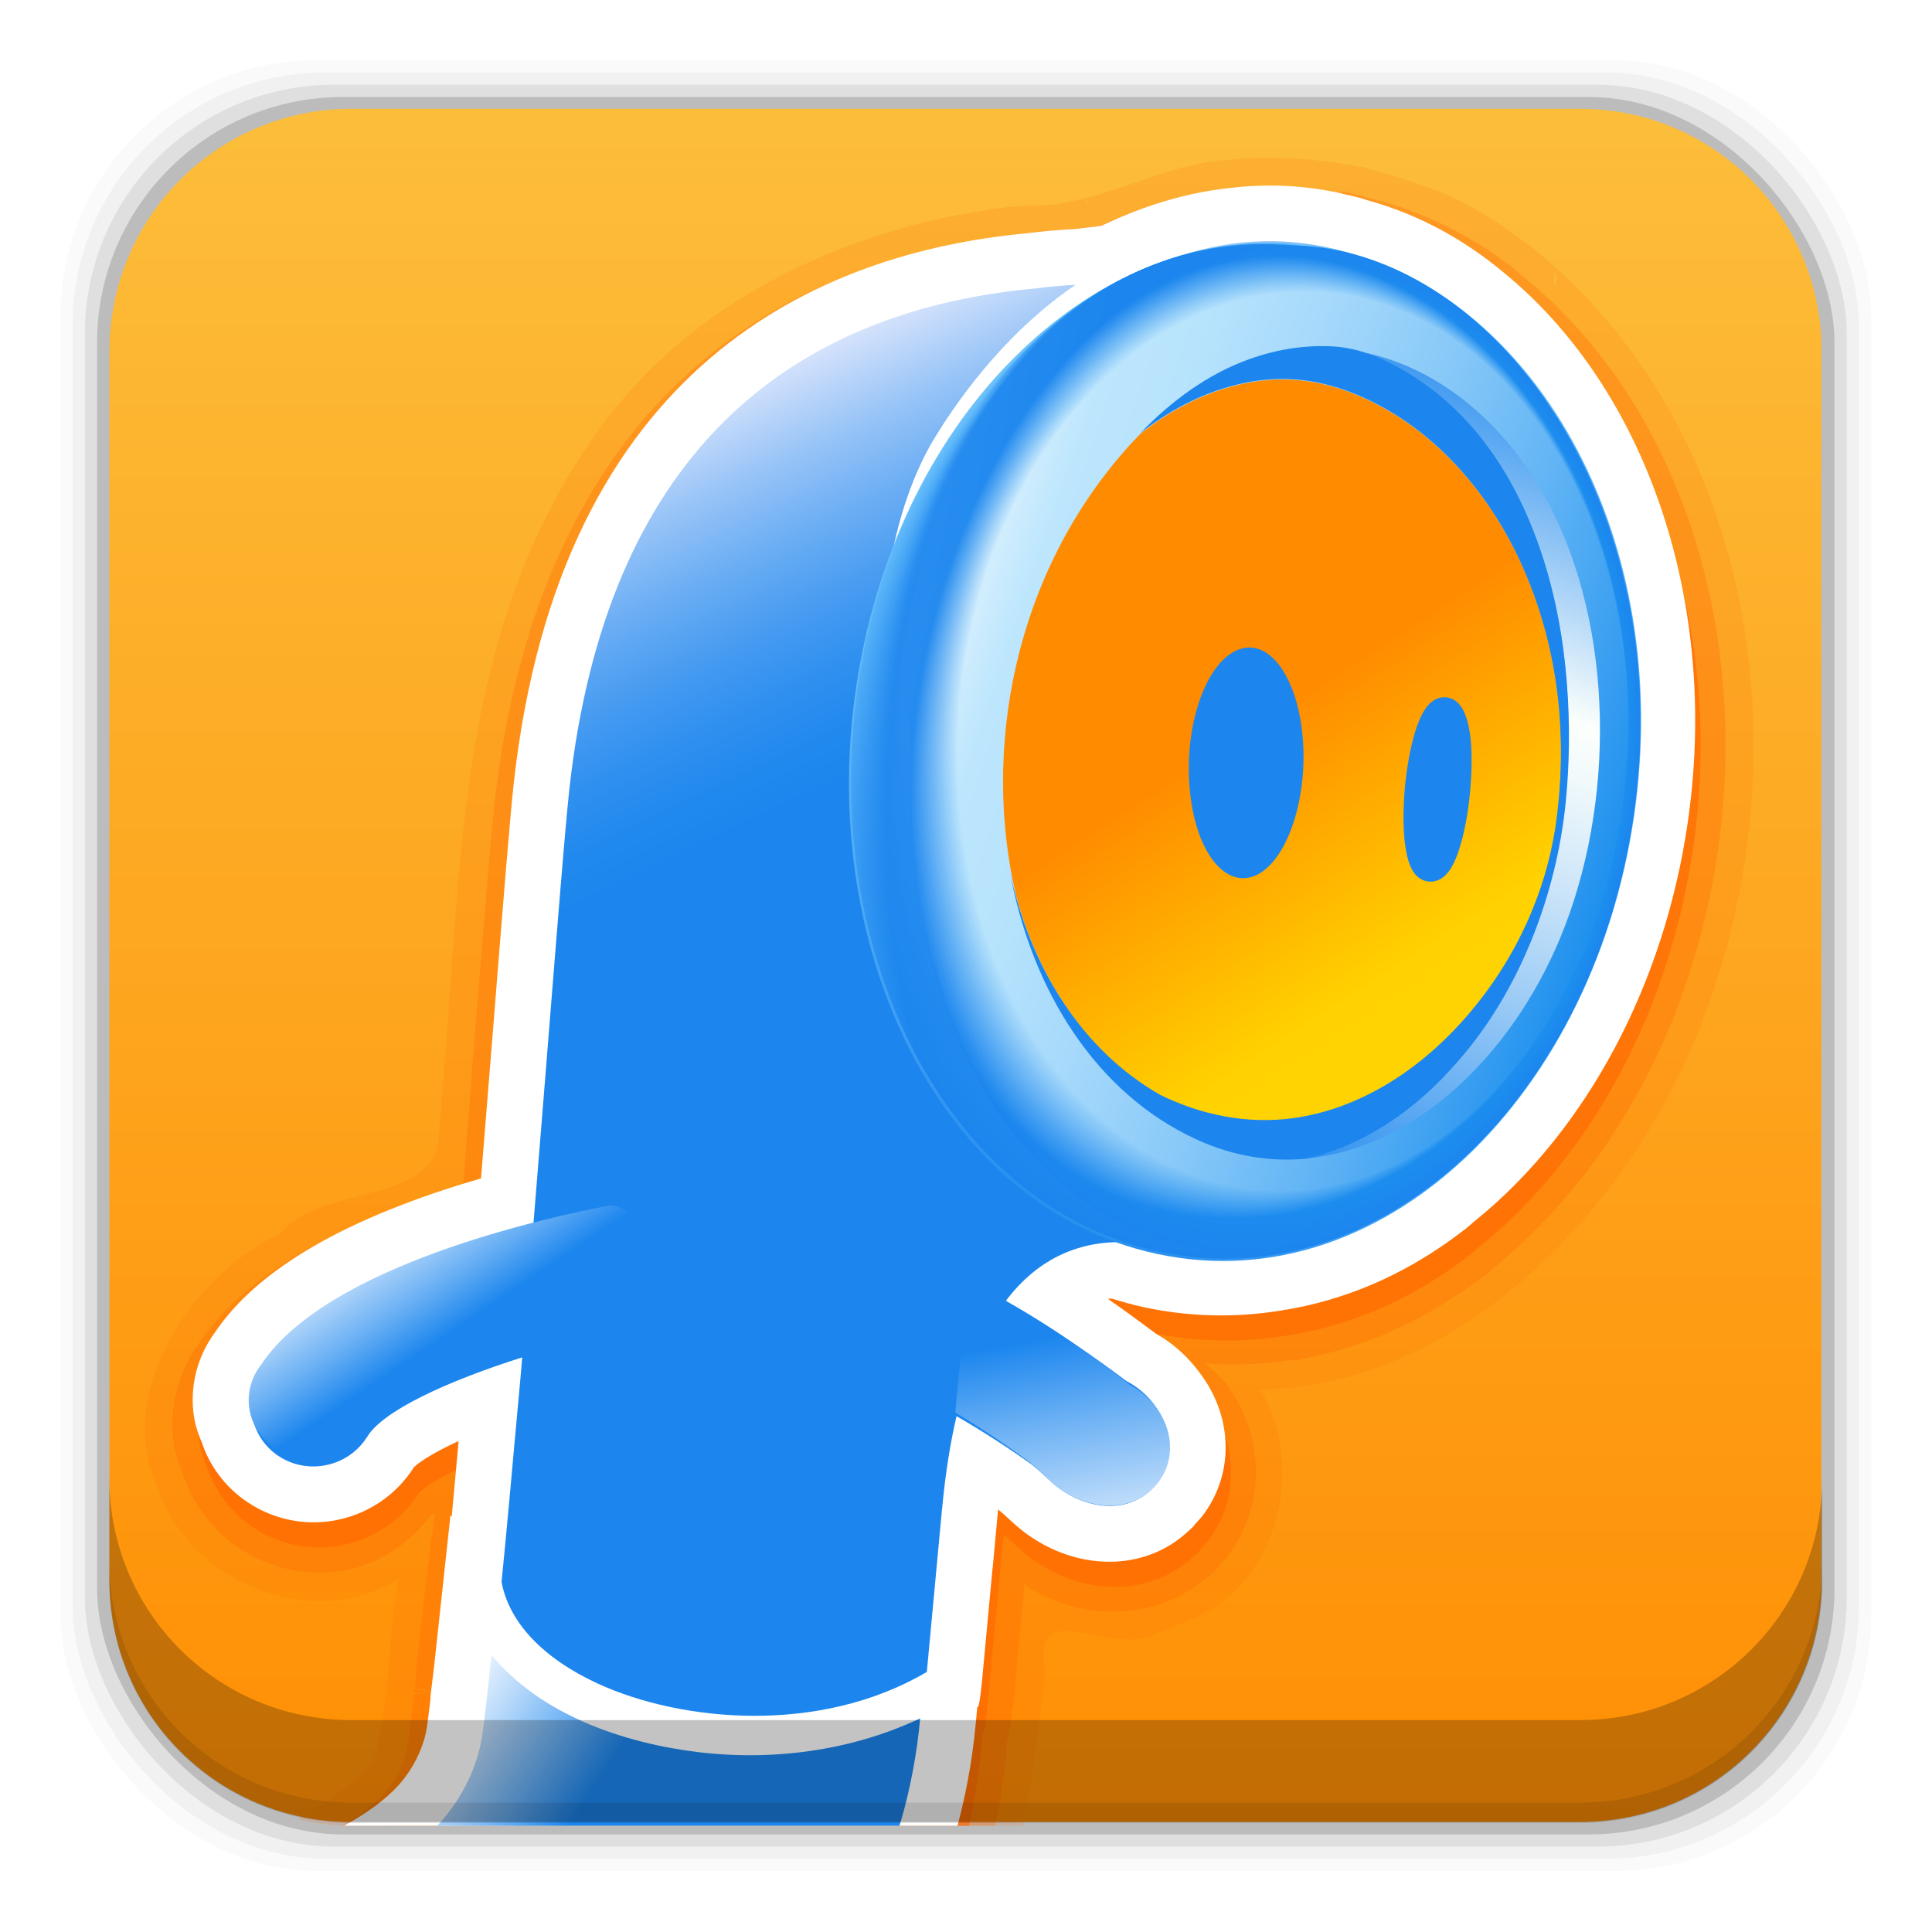 <?xml version="1.0" encoding="UTF-8" standalone="no"?>
<!-- Created with Inkscape (http://www.inkscape.org/) -->
<svg id="svg2" xmlns:rdf="http://www.w3.org/1999/02/22-rdf-syntax-ns#" xmlns="http://www.w3.org/2000/svg" height="96" width="96" version="1.1" xmlns:cc="http://creativecommons.org/ns#" xmlns:xlink="http://www.w3.org/1999/xlink" xmlns:dc="http://purl.org/dc/elements/1.1/">
 <defs id="defs4">
  <linearGradient id="linearGradient3613-7" y2="138.66" gradientUnits="userSpaceOnUse" x2="48" y1="20.221" x1="48">
   <stop id="stop3739-40" stop-color="#fff" offset="0"/>
   <stop id="stop3741-8" stop-color="#fff" stop-opacity="0" offset="1"/>
  </linearGradient>
  <clipPath id="clipPath3613-22">
   <rect id="rect3615-13" rx="6" ry="6" height="84" width="84" y="6" x="6" fill="#fff"/>
  </clipPath>
  <filter id="filter3794-3" height="1.384" width="1.384" color-interpolation-filters="sRGB" y="-.192" x="-.192">
   <feGaussianBlur id="feGaussianBlur3796-52" stdDeviation="5.28"/>
  </filter>
  <linearGradient id="linearGradient3700-0">
   <stop id="stop3702-2" stop-color="#70a83e" offset="0"/>
   <stop id="stop3704-9" stop-color="#9fd058" offset="1"/>
  </linearGradient>
  <linearGradient id="linearGradient4982" y2="5.988" xlink:href="#linearGradient3700-0" gradientUnits="userSpaceOnUse" x2="48" gradientTransform="translate(101.91 941.34)" y1="90" x1="48"/>
  <linearGradient id="linearGradient4325-2" y2="5.988" xlink:href="#linearGradient14659" gradientUnits="userSpaceOnUse" x2="48" gradientTransform="matrix(1.143 0 0 -1.143 -6.076 103.7)" y1="120" x1="48"/>
  <linearGradient id="linearGradient14659" y2="161.94" gradientUnits="userSpaceOnUse" x2="149.61" gradientTransform="matrix(1 .005 -.005 1 1.194 -1.043)" y1="202.22" x1="164.95">
   <stop id="stop14671" stop-color="#fcc644" offset=".182"/>
   <stop id="stop14683" stop-color="#ff8b00" offset="1"/>
  </linearGradient>
  <linearGradient id="linearGradient20987" y2="222.77" gradientUnits="userSpaceOnUse" x2="91.008" gradientTransform="matrix(.728 .003 -.003 .728 -149.67 868.96)" y1="213.89" x1="82.442">
   <stop id="stop3125" stop-color="#fff" offset="0"/>
   <stop id="stop3127" stop-color="#ecf5fe" offset=".118"/>
   <stop id="stop3129" stop-color="#badafa" offset=".357"/>
   <stop id="stop3131" stop-color="#6ab0f4" offset=".694"/>
   <stop id="stop3133" stop-color="#1c86ee" offset="1"/>
  </linearGradient>
  <linearGradient id="linearGradient20989" y2="160.4" gradientUnits="userSpaceOnUse" x2="122.26" gradientTransform="matrix(.728 .003 -.003 .728 -149.67 868.96)" y1="131.51" x1="115.28">
   <stop id="stop3138" stop-color="#fff7ff" offset=".006"/>
   <stop id="stop3140" stop-color="#cedffb" offset=".138"/>
   <stop id="stop3142" stop-color="#98c4f7" offset=".302"/>
   <stop id="stop3144" stop-color="#6caef4" offset=".463"/>
   <stop id="stop3146-4" stop-color="#499cf1" offset=".616"/>
   <stop id="stop3148-7" stop-color="#3090f0" offset=".761"/>
   <stop id="stop3150" stop-color="#2189ee" offset=".892"/>
   <stop id="stop3152" stop-color="#1c86ee" offset="1"/>
  </linearGradient>
  <linearGradient id="linearGradient20991" y2="222.59" gradientUnits="userSpaceOnUse" x2="91.114" gradientTransform="matrix(.728 .003 -.003 .728 -149.67 868.96)" y1="213.67" x1="82.511">
   <stop id="stop3157" stop-color="#fff" offset="0"/>
   <stop id="stop3159" stop-color="#ecf5fe" offset=".118"/>
   <stop id="stop3161-3" stop-color="#badafa" offset=".357"/>
   <stop id="stop3163-8" stop-color="#6ab0f4" offset=".694"/>
   <stop id="stop3165-6" stop-color="#1c86ee" offset="1"/>
  </linearGradient>
  <linearGradient id="linearGradient20993" y2="232.34" gradientUnits="userSpaceOnUse" x2="100.52" gradientTransform="matrix(.728 .003 -.003 .728 -149.67 868.96)" y1="229.57" x1="97.844">
   <stop id="stop3170-0" stop-color="#fff" offset="0"/>
   <stop id="stop3172-0" stop-color="#ecf5fe" offset=".118"/>
   <stop id="stop3174-0" stop-color="#badafa" offset=".357"/>
   <stop id="stop3176-1" stop-color="#6ab0f4" offset=".694"/>
   <stop id="stop3178-7" stop-color="#1c86ee" offset="1"/>
  </linearGradient>
  <linearGradient id="linearGradient20995" y2="190" gradientUnits="userSpaceOnUse" x2="90.039" gradientTransform="matrix(.728 .003 -.003 .728 -149.67 868.96)" y1="180.47" x1="86.227">
   <stop id="stop3183-9" stop-color="#fff" offset="0"/>
   <stop id="stop3185-37" stop-color="#ecf5fe" offset=".118"/>
   <stop id="stop3187" stop-color="#badafa" offset=".357"/>
   <stop id="stop3189-9" stop-color="#6ab0f4" offset=".694"/>
   <stop id="stop3191-2" stop-color="#1c86ee" offset="1"/>
  </linearGradient>
  <linearGradient id="linearGradient20997" y2="198.56" gradientUnits="userSpaceOnUse" x2="127.96" gradientTransform="matrix(.728 .003 -.003 .728 -149.67 868.96)" y1="216.01" x1="127.33">
   <stop id="stop3196-5" stop-color="#fff" offset="0"/>
   <stop id="stop3198-4" stop-color="#ecf5fe" offset=".118"/>
   <stop id="stop3200" stop-color="#badafa" offset=".357"/>
   <stop id="stop3202" stop-color="#6ab0f4" offset=".694"/>
   <stop id="stop3204-0" stop-color="#1c86ee" offset="1"/>
  </linearGradient>
  <radialGradient id="radialGradient20999" gradientUnits="userSpaceOnUse" cy="161.26" cx="155.75" gradientTransform="matrix(1.017 .01 .005 1.011 -2.835 -3.785)" r="52.717">
   <stop id="stop3213-6" stop-color="#1c86ee" offset=".118"/>
   <stop id="stop3215" stop-color="#80d1ff" offset=".517"/>
   <stop id="stop3217" stop-color="#5bb5f9" offset=".604"/>
   <stop id="stop3219" stop-color="#2e93f1" offset=".722"/>
   <stop id="stop3221-9" stop-color="#1c86ee" offset=".781"/>
  </radialGradient>
  <linearGradient id="linearGradient21001" y2="75.129" gradientUnits="userSpaceOnUse" x2="129.74" gradientTransform="matrix(1.012 .009 .004 1.008 -1.791 -3.14)" y1="186.31" x1="153.16">
   <stop id="stop3226" stop-color="#1c86ee" offset="0"/>
   <stop id="stop3228" stop-color="#1c86ee" offset=".118"/>
   <stop id="stop3230-1" stop-color="#7dcffe" offset=".517"/>
   <stop id="stop3232-0" stop-color="#5bb5f8" offset=".599"/>
   <stop id="stop3234-8" stop-color="#2d93f1" offset=".72"/>
   <stop id="stop3236-3" stop-color="#1c86ee" offset=".781"/>
   <stop id="stop3238" stop-color="#1c86ee" offset="1"/>
  </linearGradient>
  <linearGradient id="linearGradient21003" y2="76.239" gradientUnits="userSpaceOnUse" x2="136.47" gradientTransform="matrix(1.007 .008 .003 1.005 -.747 -2.493)" y1="187.27" x1="151.55">
   <stop id="stop3243-7" stop-color="#1d86ee" offset="0"/>
   <stop id="stop3245" stop-color="#1d86ee" offset=".118"/>
   <stop id="stop3247" stop-color="#7accfe" offset=".517"/>
   <stop id="stop3249" stop-color="#5bb5f9" offset="0.594"/>
   <stop id="stop3251" stop-color="#2d93f1" offset=".718"/>
   <stop id="stop3253" stop-color="#1c86ee" offset=".781"/>
   <stop id="stop3255" stop-color="#1c86ee" offset="1"/>
  </linearGradient>
  <linearGradient id="linearGradient21005" y2="78.149" gradientUnits="userSpaceOnUse" x2="142.96" gradientTransform="matrix(1.002 .006 .001 1.002 .297 -1.847)" y1="188.08" x1="149.83">
   <stop id="stop3260" stop-color="#1d87ee" offset="0"/>
   <stop id="stop3262-3" stop-color="#1d87ee" offset=".118"/>
   <stop id="stop3264-8" stop-color="#77cafd" offset=".517"/>
   <stop id="stop3266-8" stop-color="#5bb5f8" offset=".589"/>
   <stop id="stop3268-2" stop-color="#2d93f1" offset=".717"/>
   <stop id="stop3270" stop-color="#1c86ee" offset=".781"/>
   <stop id="stop3272" stop-color="#1c86ee" offset="1"/>
  </linearGradient>
  <linearGradient id="linearGradient21007" y2="80.827" gradientUnits="userSpaceOnUse" x2="149.1" gradientTransform="matrix(.997 .005 0 .999 1.341 -1.201)" y1="188.72" x1="148.01">
   <stop id="stop3277-5" stop-color="#1e87ee" offset="0"/>
   <stop id="stop3279" stop-color="#1d87ee" offset=".118"/>
   <stop id="stop3281" stop-color="#74c8fd" offset=".517"/>
   <stop id="stop3283" stop-color="#5bb5f9" offset=".583"/>
   <stop id="stop3285-9" stop-color="#2d93f1" offset=".715"/>
   <stop id="stop3287-6" stop-color="#1c86ee" offset=".781"/>
   <stop id="stop3289-5" stop-color="#1c86ee" offset="1"/>
  </linearGradient>
  <linearGradient id="linearGradient21009" y2="84.218" gradientUnits="userSpaceOnUse" x2="154.8" gradientTransform="matrix(.992 .004 -.001 .996 2.385 -.555)" y1="189.17" x1="146.1">
   <stop id="stop3294-2" stop-color="#1e87ee" offset="0"/>
   <stop id="stop3296-7" stop-color="#1e87ee" offset=".118"/>
   <stop id="stop3298-1" stop-color="#71c5fc" offset=".517"/>
   <stop id="stop3300-2" stop-color="#5bb5f8" offset=".577"/>
   <stop id="stop3302" stop-color="#2d93f1" offset=".713"/>
   <stop id="stop3304" stop-color="#1c86ee" offset=".781"/>
   <stop id="stop3306" stop-color="#1c86ee" offset="1"/>
  </linearGradient>
  <linearGradient id="linearGradient21011" y2="88.244" gradientUnits="userSpaceOnUse" x2="159.97" gradientTransform="matrix(.987 .003 -.002 .993 3.429 .091)" y1="189.43" x1="144.13">
   <stop id="stop3311-9" stop-color="#1e87ee" offset="0"/>
   <stop id="stop3313-4" stop-color="#1e87ee" offset=".118"/>
   <stop id="stop3315" stop-color="#6ec3fc" offset=".517"/>
   <stop id="stop3317" stop-color="#5cb5f9" offset=".569"/>
   <stop id="stop3319-5" stop-color="#2e93f1" offset=".71"/>
   <stop id="stop3321-9" stop-color="#1d86ee" offset=".781"/>
   <stop id="stop3323-3" stop-color="#1c86ee" offset="1"/>
  </linearGradient>
  <linearGradient id="linearGradient21013" y2="92.828" gradientUnits="userSpaceOnUse" x2="164.54" gradientTransform="matrix(.982 .001 -.003 .99 4.473 .737)" y1="189.48" x1="142.13">
   <stop id="stop3328-8" stop-color="#1f88ee" offset="0"/>
   <stop id="stop3330" stop-color="#1e87ee" offset=".118"/>
   <stop id="stop3332" stop-color="#6bc1fb" offset=".517"/>
   <stop id="stop3334" stop-color="#5cb5f8" offset=".562"/>
   <stop id="stop3336" stop-color="#2e93f1" offset=".707"/>
   <stop id="stop3338" stop-color="#1d86ee" offset=".781"/>
   <stop id="stop3340" stop-color="#1c86ee" offset="1"/>
  </linearGradient>
  <linearGradient id="linearGradient21015" y2="97.86" gradientUnits="userSpaceOnUse" x2="168.44" gradientTransform="matrix(.977 -0 -.004 .987 5.517 1.383)" y1="189.32" x1="140.12">
   <stop id="stop3345-6" stop-color="#1f88ee" offset="0"/>
   <stop id="stop3347-5" stop-color="#1f88ee" offset=".118"/>
   <stop id="stop3349" stop-color="#68befb" offset=".517"/>
   <stop id="stop3351" stop-color="#5cb5f9" offset=".554"/>
   <stop id="stop3353-1" stop-color="#2e94f1" offset=".705"/>
   <stop id="stop3355-1" stop-color="#1d87ee" offset=".781"/>
   <stop id="stop3357-9" stop-color="#1c86ee" offset="1"/>
  </linearGradient>
  <linearGradient id="linearGradient21017" y2="103.24" gradientUnits="userSpaceOnUse" x2="171.65" gradientTransform="matrix(.972 -.001 -.005 .983 6.561 2.029)" y1="188.95" x1="138.12">
   <stop id="stop3362-3" stop-color="#1f88ee" offset="0"/>
   <stop id="stop3364-0" stop-color="#1f88ee" offset=".118"/>
   <stop id="stop3366-1" stop-color="#65bcfa" offset=".517"/>
   <stop id="stop3368" stop-color="#5cb5f8" offset=".546"/>
   <stop id="stop3370" stop-color="#2e94f1" offset=".702"/>
   <stop id="stop3372" stop-color="#1d87ee" offset=".781"/>
   <stop id="stop3374" stop-color="#1c86ee" offset="1"/>
  </linearGradient>
  <linearGradient id="linearGradient21019" y2="108.85" gradientUnits="userSpaceOnUse" x2="174.13" gradientTransform="matrix(.967 -.003 -.006 .98 7.605 2.675)" y1="188.37" x1="136.15">
   <stop id="stop3379" stop-color="#2088ee" offset="0"/>
   <stop id="stop3381" stop-color="#2088ee" offset=".118"/>
   <stop id="stop3383" stop-color="#62bafa" offset=".517"/>
   <stop id="stop3385" stop-color="#5cb5f9" offset=".537"/>
   <stop id="stop3387" stop-color="#2e94f1" offset=".699"/>
   <stop id="stop3389-4" stop-color="#1d87ee" offset=".781"/>
   <stop id="stop3391-2" stop-color="#1c86ee" offset="1"/>
  </linearGradient>
  <linearGradient id="linearGradient21021" y2="114.58" gradientUnits="userSpaceOnUse" x2="175.87" gradientTransform="matrix(.962 -.004 -.007 .977 8.649 3.321)" y1="187.59" x1="134.25">
   <stop id="stop3396" stop-color="#2088ee" offset="0"/>
   <stop id="stop3398-9" stop-color="#2088ee" offset=".118"/>
   <stop id="stop3400-0" stop-color="#5fb7f9" offset=".517"/>
   <stop id="stop3402-9" stop-color="#5cb5f8" offset=".528"/>
   <stop id="stop3404" stop-color="#2e94f1" offset=".696"/>
   <stop id="stop3406" stop-color="#1d87ee" offset=".781"/>
   <stop id="stop3408" stop-color="#1c86ee" offset="1"/>
  </linearGradient>
  <linearGradient id="linearGradient21023" y2="120.31" gradientUnits="userSpaceOnUse" x2="176.89" gradientTransform="matrix(.957 -.005 -.009 .974 9.693 3.967)" y1="186.62" x1="132.43">
   <stop id="stop3413" stop-color="#2189ee" offset="0"/>
   <stop id="stop3415" stop-color="#2088ee" offset=".118"/>
   <stop id="stop3417" stop-color="#5cb5f8" offset=".517"/>
   <stop id="stop3419" stop-color="#5cb5f8" offset=".518"/>
   <stop id="stop3421" stop-color="#2e94f1" offset=".693"/>
   <stop id="stop3423" stop-color="#1d87ee" offset=".781"/>
   <stop id="stop3425-4" stop-color="#1c86ee" offset="1"/>
  </linearGradient>
  <linearGradient id="linearGradient21025" y2="125.96" gradientUnits="userSpaceOnUse" x2="177.22" gradientTransform="matrix(.952 -.006 -.01 .971 10.737 4.613)" y1="185.47" x1="130.72">
   <stop id="stop3430" stop-color="#2189ee" offset="0"/>
   <stop id="stop3432-0" stop-color="#2189ee" offset=".118"/>
   <stop id="stop3434-7" stop-color="#59b3f8" offset=".517"/>
   <stop id="stop3436" stop-color="#2e94f1" offset="0.689"/>
   <stop id="stop3438" stop-color="#1d87ee" offset=".781"/>
   <stop id="stop3440" stop-color="#1c86ee" offset="1"/>
  </linearGradient>
  <linearGradient id="linearGradient21027" y2="131.41" gradientUnits="userSpaceOnUse" x2="176.9" gradientTransform="matrix(.948 -.008 -.011 .968 11.781 5.259)" y1="184.17" x1="129.13">
   <stop id="stop3445" stop-color="#2189ee" offset="0"/>
   <stop id="stop3447" stop-color="#2189ee" offset=".118"/>
   <stop id="stop3449" stop-color="#56b0f7" offset=".517"/>
   <stop id="stop3451" stop-color="#2e94f1" offset=".685"/>
   <stop id="stop3453-6" stop-color="#1d87ee" offset=".781"/>
   <stop id="stop3455-5" stop-color="#1c86ee" offset="1"/>
  </linearGradient>
  <linearGradient id="linearGradient21029" y2="136.57" gradientUnits="userSpaceOnUse" x2="175.98" gradientTransform="matrix(.943 -.009 -.012 .965 12.825 5.905)" y1="182.71" x1="127.68">
   <stop id="stop3460" stop-color="#2289ee" offset="0"/>
   <stop id="stop3462" stop-color="#2189ee" offset=".118"/>
   <stop id="stop3464" stop-color="#53aef7" offset=".517"/>
   <stop id="stop3466" stop-color="#2e94f1" offset=".68"/>
   <stop id="stop3468-6" stop-color="#1d87ee" offset=".781"/>
   <stop id="stop3470-4" stop-color="#1c86ee" offset="1"/>
  </linearGradient>
  <linearGradient id="linearGradient21031" y2="141.39" gradientUnits="userSpaceOnUse" x2="174.54" gradientTransform="matrix(.938 -.01 -.013 .962 13.869 6.551)" y1="181.14" x1="126.37">
   <stop id="stop3475-0" stop-color="#228aef" offset="0"/>
   <stop id="stop3477-8" stop-color="#2289ef" offset=".118"/>
   <stop id="stop3479" stop-color="#4facf6" offset=".517"/>
   <stop id="stop3481" stop-color="#2f94f1" offset=".672"/>
   <stop id="stop3483" stop-color="#1e87ee" offset=".781"/>
   <stop id="stop3485" stop-color="#1c86ee" offset="1"/>
  </linearGradient>
  <linearGradient id="linearGradient21033" y2="145.8" gradientUnits="userSpaceOnUse" x2="172.63" gradientTransform="matrix(.933 -.012 -.014 .959 14.912 7.197)" y1="179.47" x1="125.21">
   <stop id="stop3490-1" stop-color="#238aef" offset="0"/>
   <stop id="stop3492" stop-color="#2289ef" offset=".118"/>
   <stop id="stop3494" stop-color="#4caaf6" offset=".517"/>
   <stop id="stop3496" stop-color="#2f94f1" offset=".666"/>
   <stop id="stop3498" stop-color="#1e87ee" offset=".781"/>
   <stop id="stop3500" stop-color="#1c86ee" offset="1"/>
  </linearGradient>
  <linearGradient id="linearGradient21035" y2="149.76" gradientUnits="userSpaceOnUse" x2="170.35" gradientTransform="matrix(.928 -.013 -.015 .956 15.957 7.843)" y1="177.73" x1="124.19">
   <stop id="stop3505" stop-color="#238aef" offset="0"/>
   <stop id="stop3507" stop-color="#2289ef" offset=".118"/>
   <stop id="stop3509" stop-color="#49a7f5" offset=".517"/>
   <stop id="stop3511" stop-color="#2f94f1" offset=".659"/>
   <stop id="stop3513" stop-color="#1e87ee" offset=".781"/>
   <stop id="stop3515" stop-color="#1c86ee" offset="1"/>
  </linearGradient>
  <linearGradient id="linearGradient21037" y2="153.22" gradientUnits="userSpaceOnUse" x2="167.76" gradientTransform="matrix(.923 -.014 -.016 .953 17.001 8.489)" y1="175.92" x1="123.31">
   <stop id="stop3520" stop-color="#238aef" offset="0"/>
   <stop id="stop3522" stop-color="#238aef" offset=".118"/>
   <stop id="stop3524" stop-color="#46a5f5" offset=".517"/>
   <stop id="stop3526" stop-color="#2f94f1" offset=".651"/>
   <stop id="stop3528" stop-color="#1e87ee" offset=".781"/>
   <stop id="stop3530" stop-color="#1c86ee" offset="1"/>
  </linearGradient>
  <linearGradient id="linearGradient21039" y2="156.19" gradientUnits="userSpaceOnUse" x2="164.93" gradientTransform="matrix(.918 -.015 -.017 .95 18.045 9.135)" y1="174.08" x1="122.57">
   <stop id="stop3535" stop-color="#248bef" offset="0"/>
   <stop id="stop3537" stop-color="#238aef" offset=".118"/>
   <stop id="stop3539" stop-color="#43a3f4" offset=".517"/>
   <stop id="stop3541" stop-color="#2f94f1" offset=".642"/>
   <stop id="stop3543" stop-color="#1e87ee" offset=".781"/>
   <stop id="stop3545" stop-color="#1c86ee" offset="1"/>
  </linearGradient>
  <linearGradient id="linearGradient21041" y2="158.65" gradientUnits="userSpaceOnUse" x2="161.94" gradientTransform="matrix(.913 -.017 -.018 .947 19.089 9.782)" y1="172.22" x1="121.93">
   <stop id="stop3550" stop-color="#248bef" offset="0"/>
   <stop id="stop3552" stop-color="#238aef" offset=".118"/>
   <stop id="stop3554" stop-color="#40a0f3" offset=".517"/>
   <stop id="stop3556" stop-color="#2f94f1" offset=".632"/>
   <stop id="stop3558" stop-color="#1e87ee" offset=".781"/>
   <stop id="stop3560" stop-color="#1c86ee" offset="1"/>
  </linearGradient>
  <linearGradient id="linearGradient21043" y2="160.6" gradientUnits="userSpaceOnUse" x2="158.82" gradientTransform="matrix(.908 -.018 -.02 .943 20.132 10.427)" y1="170.34" x1="121.4">
   <stop id="stop3565" stop-color="#258bef" offset="0"/>
   <stop id="stop3567" stop-color="#248aef" offset=".118"/>
   <stop id="stop3569" stop-color="#3d9ef3" offset=".517"/>
   <stop id="stop3571" stop-color="#2f94f1" offset=".62"/>
   <stop id="stop3573" stop-color="#1e87ee" offset=".781"/>
   <stop id="stop3575" stop-color="#1c86ee" offset="1"/>
  </linearGradient>
  <linearGradient id="linearGradient21045" y2="162.06" gradientUnits="userSpaceOnUse" x2="155.63" gradientTransform="matrix(.903 -.019 -.021 .94 21.176 11.074)" y1="168.45" x1="120.93">
   <stop id="stop3580" stop-color="#258bef" offset="0"/>
   <stop id="stop3582" stop-color="#248aef" offset=".118"/>
   <stop id="stop3584" stop-color="#3a9cf2" offset=".517"/>
   <stop id="stop3586" stop-color="#2f94f0" offset=".605"/>
   <stop id="stop3588" stop-color="#1e87ee" offset=".781"/>
   <stop id="stop3590" stop-color="#1c86ee" offset="1"/>
  </linearGradient>
  <linearGradient id="linearGradient21047" y2="163.05" gradientUnits="userSpaceOnUse" x2="152.4" gradientTransform="matrix(.898 -.021 -.022 .937 22.22 11.719)" y1="166.55" x1="120.53">
   <stop id="stop3595" stop-color="#258bef" offset="0"/>
   <stop id="stop3597" stop-color="#258bef" offset=".118"/>
   <stop id="stop3599-4" stop-color="#3799f2" offset=".517"/>
   <stop id="stop3601-2" stop-color="#2f94f1" offset=".587"/>
   <stop id="stop3603" stop-color="#1e88ee" offset=".781"/>
   <stop id="stop3605" stop-color="#1c86ee" offset="1"/>
  </linearGradient>
  <linearGradient id="linearGradient21049" y2="163.57" gradientUnits="userSpaceOnUse" x2="149.16" gradientTransform="matrix(.893 -.022 -.023 .934 23.265 12.366)" y1="164.63" x1="120.18">
   <stop id="stop3610-3" stop-color="#268cef" offset="0"/>
   <stop id="stop3612-0" stop-color="#258bef" offset=".118"/>
   <stop id="stop3614-7" stop-color="#3497f1" offset=".517"/>
   <stop id="stop3616-2" stop-color="#2f94f0" offset=".565"/>
   <stop id="stop3618-3" stop-color="#1e88ee" offset=".781"/>
   <stop id="stop3620" stop-color="#1c86ee" offset="1"/>
  </linearGradient>
  <linearGradient id="linearGradient21051" y2="163.62" gradientUnits="userSpaceOnUse" x2="145.91" gradientTransform="matrix(.888 -.023 -.024 .931 24.308 13.012)" y1="162.69" x1="119.87">
   <stop id="stop3625" stop-color="#268cef" offset="0"/>
   <stop id="stop3627" stop-color="#258bef" offset=".118"/>
   <stop id="stop3629" stop-color="#3195f1" offset=".517"/>
   <stop id="stop3631" stop-color="#3095f1" offset=".524"/>
   <stop id="stop3633" stop-color="#1f88ee" offset=".781"/>
   <stop id="stop3635" stop-color="#1c86ee" offset="1"/>
  </linearGradient>
  <linearGradient id="linearGradient21053" y2="163.22" gradientUnits="userSpaceOnUse" x2="142.68" gradientTransform="matrix(.883 -.025 -.025 .928 25.352 13.658)" y1="160.71" x1="119.59">
   <stop id="stop3640" stop-color="#268cef" offset="0"/>
   <stop id="stop3642" stop-color="#268bef" offset=".118"/>
   <stop id="stop3644" stop-color="#2e92f0" offset=".517"/>
   <stop id="stop3646" stop-color="#1f88ee" offset=".781"/>
   <stop id="stop3648" stop-color="#1c86ee" offset="1"/>
  </linearGradient>
  <linearGradient id="linearGradient21055" y2="162.36" gradientUnits="userSpaceOnUse" x2="139.48" gradientTransform="matrix(.878 -.026 -.026 .925 26.396 14.304)" y1="158.67" x1="119.34">
   <stop id="stop3653" stop-color="#278cef" offset="0"/>
   <stop id="stop3655" stop-color="#268bef" offset=".118"/>
   <stop id="stop3657" stop-color="#2b90f0" offset=".517"/>
   <stop id="stop3659" stop-color="#1f88ee" offset=".781"/>
   <stop id="stop3661" stop-color="#1c86ee" offset="1"/>
  </linearGradient>
  <linearGradient id="linearGradient21057" y2="161.02" gradientUnits="userSpaceOnUse" x2="136.32" gradientTransform="matrix(.873 -.027 -.027 .922 27.44 14.95)" y1="156.58" x1="119.15">
   <stop id="stop3666" stop-color="#278def" offset="0"/>
   <stop id="stop3668" stop-color="#268cef" offset=".118"/>
   <stop id="stop3670" stop-color="#288eef" offset=".517"/>
   <stop id="stop3672" stop-color="#1f88ee" offset=".781"/>
   <stop id="stop3674-8" stop-color="#1c86ee" offset="1"/>
  </linearGradient>
  <linearGradient id="linearGradient21059" y2="159.21" gradientUnits="userSpaceOnUse" x2="133.22" gradientTransform="matrix(.868 -.028 -.029 .919 28.485 15.596)" y1="154.4" x1="119.01">
   <stop id="stop3679" stop-color="#288def" offset="0"/>
   <stop id="stop3681" stop-color="#278cef" offset=".118"/>
   <stop id="stop3683-8" stop-color="#258bef" offset=".517"/>
   <stop id="stop3685-0" stop-color="#1f88ee" offset=".781"/>
   <stop id="stop3687" stop-color="#1c86ee" offset="1"/>
  </linearGradient>
  <linearGradient id="linearGradient21061" y2="156.89" gradientUnits="userSpaceOnUse" x2="130.23" gradientTransform="matrix(.863 -.03 -.03 .916 29.528 16.242)" y1="152.15" x1="118.95">
   <stop id="stop3692-1" stop-color="#288def" offset="0"/>
   <stop id="stop3694-2" stop-color="#1c86ee" offset="1"/>
  </linearGradient>
  <linearGradient id="linearGradient21063" y2="157.55" gradientUnits="userSpaceOnUse" x2="133.78" gradientTransform="matrix(.935 -.027 -.027 .983 16.726 6.887)" y1="153.22" x1="123.5">
   <stop id="stop3701" stop-color="#288def" offset="0"/>
   <stop id="stop3703-2" stop-color="#1c86ee" offset="1"/>
  </linearGradient>
  <linearGradient id="linearGradient21065" y2="158.05" gradientUnits="userSpaceOnUse" x2="135.24" gradientTransform="matrix(.937 -.026 -.026 .983 16.174 6.704)" y1="153.08" x1="123.57">
   <stop id="stop3708" stop-color="#2f91ef" offset="0"/>
   <stop id="stop3710" stop-color="#2f91ef" offset=".017"/>
   <stop id="stop3712" stop-color="#2b8fef" offset=".197"/>
   <stop id="stop3714" stop-color="#258bef" offset=".647"/>
   <stop id="stop3716" stop-color="#1c86ee" offset="1"/>
  </linearGradient>
  <linearGradient id="linearGradient21067" y2="158.56" gradientUnits="userSpaceOnUse" x2="136.69" gradientTransform="matrix(.939 -.025 -.025 .983 15.622 6.521)" y1="152.93" x1="123.65">
   <stop id="stop3721-4" stop-color="#3694f0" offset="0"/>
   <stop id="stop3723-2" stop-color="#3694f0" offset=".017"/>
   <stop id="stop3725" stop-color="#3092f0" offset=".197"/>
   <stop id="stop3727" stop-color="#2a8fef" offset=".572"/>
   <stop id="stop3729" stop-color="#1c87ee" offset="1"/>
  </linearGradient>
  <linearGradient id="linearGradient21069" y2="159.07" gradientUnits="userSpaceOnUse" x2="138.11" gradientTransform="matrix(.941 -.024 -.024 .983 15.07 6.337)" y1="152.78" x1="123.73">
   <stop id="stop3734" stop-color="#3d98f0" offset="0"/>
   <stop id="stop3736" stop-color="#3d98f0" offset=".017"/>
   <stop id="stop3738-3" stop-color="#3595f0" offset=".197"/>
   <stop id="stop3740-0" stop-color="#2f92f0" offset=".522"/>
   <stop id="stop3742-4" stop-color="#1e88ee" offset=".96"/>
   <stop id="stop3744" stop-color="#1c87ee" offset="1"/>
  </linearGradient>
  <linearGradient id="linearGradient21071" y2="159.58" gradientUnits="userSpaceOnUse" x2="139.52" gradientTransform="matrix(.943 -.023 -.023 .983 14.517 6.154)" y1="152.62" x1="123.8">
   <stop id="stop3749" stop-color="#449cf1" offset="0"/>
   <stop id="stop3751" stop-color="#449cf1" offset=".017"/>
   <stop id="stop3753" stop-color="#3998f1" offset=".197"/>
   <stop id="stop3755" stop-color="#3394f0" offset=".493"/>
   <stop id="stop3757" stop-color="#228aef" offset=".891"/>
   <stop id="stop3759" stop-color="#1c87ee" offset="1"/>
  </linearGradient>
  <linearGradient id="linearGradient21073" y2="160.11" gradientUnits="userSpaceOnUse" x2="140.91" gradientTransform="matrix(.945 -.021 -.021 .984 13.964 5.971)" y1="152.48" x1="123.88">
   <stop id="stop3764" stop-color="#4b9ff1" offset="0"/>
   <stop id="stop3766" stop-color="#4b9ff1" offset=".017"/>
   <stop id="stop3768" stop-color="#3e9bf1" offset=".197"/>
   <stop id="stop3770" stop-color="#3897f0" offset=".465"/>
   <stop id="stop3772" stop-color="#278def" offset=".824"/>
   <stop id="stop3774" stop-color="#1c87ee" offset="1"/>
  </linearGradient>
  <linearGradient id="linearGradient21075" y2="160.64" gradientUnits="userSpaceOnUse" x2="142.29" gradientTransform="matrix(.947 -.02 -.02 .984 13.412 5.787)" y1="152.32" x1="123.96">
   <stop id="stop3779" stop-color="#52a3f2" offset="0"/>
   <stop id="stop3781" stop-color="#52a3f2" offset=".017"/>
   <stop id="stop3783-2" stop-color="#439df2" offset=".197"/>
   <stop id="stop3785-0" stop-color="#3d9af1" offset=".443"/>
   <stop id="stop3787" stop-color="#2c91f0" offset="0.772"/>
   <stop id="stop3789" stop-color="#1c88ee" offset="1"/>
  </linearGradient>
  <linearGradient id="linearGradient21077" y2="161.17" gradientUnits="userSpaceOnUse" x2="143.65" gradientTransform="matrix(.949 -.019 -.019 .984 12.86 5.604)" y1="152.17" x1="124.04">
   <stop id="stop3794" stop-color="#59a7f2" offset="0"/>
   <stop id="stop3796-6" stop-color="#59a7f2" offset=".017"/>
   <stop id="stop3798-6" stop-color="#48a0f2" offset=".197"/>
   <stop id="stop3800" stop-color="#429df1" offset=".424"/>
   <stop id="stop3802" stop-color="#3193f0" offset=".73"/>
   <stop id="stop3804" stop-color="#1c88ee" offset="1"/>
  </linearGradient>
  <linearGradient id="linearGradient21079" y2="161.71" gradientUnits="userSpaceOnUse" x2="144.99" gradientTransform="matrix(.951 -.018 -.018 .984 12.307 5.421)" y1="152.01" x1="124.12">
   <stop id="stop3809" stop-color="#5faaf3" offset="0"/>
   <stop id="stop3811" stop-color="#5faaf3" offset=".017"/>
   <stop id="stop3813" stop-color="#4da3f3" offset=".197"/>
   <stop id="stop3815" stop-color="#47a0f2" offset=".409"/>
   <stop id="stop3817-0" stop-color="#3696f1" offset="0.695"/>
   <stop id="stop3819-3" stop-color="#1c88ee" offset="1"/>
  </linearGradient>
  <linearGradient id="linearGradient21081" y2="162.26" gradientUnits="userSpaceOnUse" x2="146.31" gradientTransform="matrix(.953 -.017 -.017 .984 11.755 5.238)" y1="151.85" x1="124.2">
   <stop id="stop3824-4" stop-color="#66aef3" offset="0"/>
   <stop id="stop3826" stop-color="#66aef3" offset=".017"/>
   <stop id="stop3828" stop-color="#52a6f3" offset=".197"/>
   <stop id="stop3830" stop-color="#4ca3f2" offset=".397"/>
   <stop id="stop3832" stop-color="#3b9af1" offset=".665"/>
   <stop id="stop3834" stop-color="#1f8bee" offset=".972"/>
   <stop id="stop3836-8" stop-color="#1c89ee" offset="1"/>
  </linearGradient>
  <linearGradient id="linearGradient21083" y2="162.81" gradientUnits="userSpaceOnUse" x2="147.62" gradientTransform="matrix(.955 -.016 -.016 .984 11.202 5.054)" y1="151.7" x1="124.29">
   <stop id="stop3841" stop-color="#6db2f4" offset="0"/>
   <stop id="stop3843" stop-color="#6db2f4" offset=".017"/>
   <stop id="stop3845" stop-color="#57a9f4" offset=".197"/>
   <stop id="stop3847" stop-color="#51a6f3" offset=".386"/>
   <stop id="stop3849" stop-color="#409cf2" offset=".64"/>
   <stop id="stop3851" stop-color="#248def" offset=".929"/>
   <stop id="stop3853" stop-color="#1c89ee" offset="1"/>
  </linearGradient>
  <linearGradient id="linearGradient21085" y2="163.36" gradientUnits="userSpaceOnUse" x2="148.91" gradientTransform="matrix(.957 -.015 -.015 .984 10.65 4.871)" y1="151.54" x1="124.37">
   <stop id="stop3858" stop-color="#74b5f4" offset="0"/>
   <stop id="stop3860" stop-color="#74b5f4" offset=".017"/>
   <stop id="stop3862" stop-color="#5cacf4" offset=".197"/>
   <stop id="stop3864" stop-color="#56a9f3" offset=".376"/>
   <stop id="stop3866" stop-color="#459ff2" offset=".617"/>
   <stop id="stop3868" stop-color="#2990ef" offset=".892"/>
   <stop id="stop3870" stop-color="#1c89ee" offset="1"/>
  </linearGradient>
  <linearGradient id="linearGradient21087" y2="163.92" gradientUnits="userSpaceOnUse" x2="150.18" gradientTransform="matrix(.959 -.014 -.014 .984 10.098 4.688)" y1="151.38" x1="124.45">
   <stop id="stop3875" stop-color="#7bb9f4" offset="0"/>
   <stop id="stop3877" stop-color="#7bb9f4" offset=".017"/>
   <stop id="stop3879" stop-color="#60aff4" offset=".197"/>
   <stop id="stop3881" stop-color="#5aacf3" offset=".369"/>
   <stop id="stop3883" stop-color="#49a2f2" offset=".602"/>
   <stop id="stop3885" stop-color="#2d92ef" offset=".866"/>
   <stop id="stop3887" stop-color="#1c89ee" offset="1"/>
  </linearGradient>
  <linearGradient id="linearGradient21089" y2="164.49" gradientUnits="userSpaceOnUse" x2="151.44" gradientTransform="matrix(.961 -.013 -.013 .984 9.546 4.505)" y1="151.22" x1="124.54">
   <stop id="stop3892" stop-color="#82bdf5" offset="0"/>
   <stop id="stop3894" stop-color="#82bdf5" offset=".017"/>
   <stop id="stop3896" stop-color="#65b2f5" offset=".197"/>
   <stop id="stop3898" stop-color="#5faff4" offset=".362"/>
   <stop id="stop3900" stop-color="#4ea5f3" offset=".584"/>
   <stop id="stop3902" stop-color="#3296f0" offset=".837"/>
   <stop id="stop3904" stop-color="#1c8aee" offset="1"/>
  </linearGradient>
  <linearGradient id="linearGradient21091" y2="165.06" gradientUnits="userSpaceOnUse" x2="152.68" gradientTransform="matrix(.963 -.012 -.012 .984 8.993 4.321)" y1="151.05" x1="124.62">
   <stop id="stop3909" stop-color="#89c0f5" offset="0"/>
   <stop id="stop3911" stop-color="#89c0f5" offset=".017"/>
   <stop id="stop3913" stop-color="#6ab5f5" offset=".197"/>
   <stop id="stop3915" stop-color="#64b2f4" offset="0.355"/>
   <stop id="stop3917" stop-color="#53a8f3" offset=".568"/>
   <stop id="stop3919" stop-color="#3799f0" offset=".81"/>
   <stop id="stop3921" stop-color="#1c8aee" offset="1"/>
  </linearGradient>
  <linearGradient id="linearGradient21093" y2="165.63" gradientUnits="userSpaceOnUse" x2="153.91" gradientTransform="matrix(.965 -.011 -.011 .984 8.44 4.138)" y1="150.89" x1="124.71">
   <stop id="stop3926" stop-color="#90c4f6" offset="0"/>
   <stop id="stop3928" stop-color="#90c4f6" offset=".017"/>
   <stop id="stop3930" stop-color="#6fb8f6" offset=".197"/>
   <stop id="stop3932-0" stop-color="#69b5f5" offset=".349"/>
   <stop id="stop3934-0" stop-color="#58abf4" offset=".553"/>
   <stop id="stop3936" stop-color="#3c9cf1" offset=".787"/>
   <stop id="stop3938" stop-color="#1c8aee" offset="1"/>
  </linearGradient>
  <linearGradient id="linearGradient21095" y2="166.22" gradientUnits="userSpaceOnUse" x2="155.12" gradientTransform="matrix(.967 -.01 -.01 .984 7.888 3.955)" y1="150.73" x1="124.79">
   <stop id="stop3943" stop-color="#97c8f6" offset="0"/>
   <stop id="stop3945" stop-color="#97c8f6" offset=".017"/>
   <stop id="stop3947" stop-color="#74baf6" offset=".197"/>
   <stop id="stop3949" stop-color="#6eb7f5" offset=".343"/>
   <stop id="stop3951" stop-color="#5daef4" offset=".54"/>
   <stop id="stop3953" stop-color="#419ff1" offset=".766"/>
   <stop id="stop3955" stop-color="#1c8bee" offset="1"/>
  </linearGradient>
  <linearGradient id="linearGradient21097" y2="166.8" gradientUnits="userSpaceOnUse" x2="156.32" gradientTransform="matrix(.969 -.009 -.009 .984 7.335 3.772)" y1="150.57" x1="124.88">
   <stop id="stop3960" stop-color="#9eccf7" offset="0"/>
   <stop id="stop3962" stop-color="#9eccf7" offset=".017"/>
   <stop id="stop3964" stop-color="#79bdf7" offset=".197"/>
   <stop id="stop3966" stop-color="#73baf6" offset=".338"/>
   <stop id="stop3968" stop-color="#62b1f5" offset=".529"/>
   <stop id="stop3970" stop-color="#46a1f2" offset=".747"/>
   <stop id="stop3972" stop-color="#1f8dee" offset=".984"/>
   <stop id="stop3974" stop-color="#1c8bee" offset="1"/>
  </linearGradient>
  <linearGradient id="linearGradient21099" y2="167.39" gradientUnits="userSpaceOnUse" x2="157.5" gradientTransform="matrix(.971 -.007 -.007 .984 6.783 3.588)" y1="150.4" x1="124.97">
   <stop id="stop3979" stop-color="#a5cff7" offset="0"/>
   <stop id="stop3981" stop-color="#a5cff7" offset=".017"/>
   <stop id="stop3983" stop-color="#7ec0f7" offset=".197"/>
   <stop id="stop3985" stop-color="#78bdf6" offset=".334"/>
   <stop id="stop3987" stop-color="#67b3f5" offset=".518"/>
   <stop id="stop3989" stop-color="#4ba4f2" offset=".729"/>
   <stop id="stop3991" stop-color="#248fef" offset=".958"/>
   <stop id="stop3993" stop-color="#1c8bee" offset="1"/>
  </linearGradient>
  <linearGradient id="linearGradient21101" y2="167.98" gradientUnits="userSpaceOnUse" x2="158.67" gradientTransform="matrix(.973 -.006 -.006 .984 6.231 3.405)" y1="150.23" x1="125.05">
   <stop id="stop3998" stop-color="#acd3f8" offset="0"/>
   <stop id="stop4000" stop-color="#acd3f8" offset=".017"/>
   <stop id="stop4002" stop-color="#83c3f8" offset=".197"/>
   <stop id="stop4004" stop-color="#7dc0f7" offset=".329"/>
   <stop id="stop4006" stop-color="#6cb7f6" offset=".508"/>
   <stop id="stop4008" stop-color="#50a8f3" offset=".712"/>
   <stop id="stop4010" stop-color="#2993ef" offset=".934"/>
   <stop id="stop4012" stop-color="#1c8cee" offset="1"/>
  </linearGradient>
  <linearGradient id="linearGradient21103" y2="168.58" gradientUnits="userSpaceOnUse" x2="159.83" gradientTransform="matrix(.975 -.005 -.005 .984 5.678 3.221)" y1="150.07" x1="125.14">
   <stop id="stop4017" stop-color="#b3d7f8" offset="0"/>
   <stop id="stop4019" stop-color="#b3d7f8" offset=".017"/>
   <stop id="stop4021" stop-color="#87c6f8" offset=".197"/>
   <stop id="stop4023" stop-color="#81c3f7" offset=".326"/>
   <stop id="stop4025" stop-color="#70b9f6" offset=".5"/>
   <stop id="stop4027" stop-color="#54aaf3" offset=".7"/>
   <stop id="stop4029" stop-color="#2d95f0" offset=".917"/>
   <stop id="stop4031" stop-color="#1c8cee" offset="1"/>
  </linearGradient>
  <linearGradient id="linearGradient21105" y2="169.19" gradientUnits="userSpaceOnUse" x2="160.96" gradientTransform="matrix(.977 -.004 -.004 .985 5.125 3.038)" y1="149.9" x1="125.23">
   <stop id="stop4036" stop-color="#badaf8" offset="0"/>
   <stop id="stop4038" stop-color="#badaf8" offset=".017"/>
   <stop id="stop4040" stop-color="#8cc9f8" offset=".197"/>
   <stop id="stop4042" stop-color="#86c6f7" offset=".323"/>
   <stop id="stop4044" stop-color="#75bcf6" offset=".492"/>
   <stop id="stop4046" stop-color="#59adf3" offset=".685"/>
   <stop id="stop4048" stop-color="#3298f0" offset="0.896"/>
   <stop id="stop4050" stop-color="#1c8cee" offset="1"/>
  </linearGradient>
  <linearGradient id="linearGradient21107" y2="169.8" gradientUnits="userSpaceOnUse" x2="162.09" gradientTransform="matrix(.979 -.003 -.003 .985 4.573 2.855)" y1="149.73" x1="125.32">
   <stop id="stop4055" stop-color="#c1def9" offset="0"/>
   <stop id="stop4057" stop-color="#c1def9" offset=".017"/>
   <stop id="stop4059" stop-color="#91ccf9" offset=".197"/>
   <stop id="stop4061" stop-color="#8bc9f8" offset=".319"/>
   <stop id="stop4063" stop-color="#7abff7" offset=".484"/>
   <stop id="stop4065" stop-color="#5eb0f4" offset=".672"/>
   <stop id="stop4067" stop-color="#379bf1" offset="0.877"/>
   <stop id="stop4069" stop-color="#1c8cee" offset="1"/>
  </linearGradient>
  <linearGradient id="linearGradient21109" y2="170.41" gradientUnits="userSpaceOnUse" x2="163.2" gradientTransform="matrix(.981 -.002 -.002 .985 4.021 2.672)" y1="149.56" x1="125.42">
   <stop id="stop4074" stop-color="#c8e2f9" offset="0"/>
   <stop id="stop4076" stop-color="#c8e2f9" offset=".017"/>
   <stop id="stop4078" stop-color="#96cff9" offset=".197"/>
   <stop id="stop4080" stop-color="#90ccf8" offset=".316"/>
   <stop id="stop4082" stop-color="#7fc2f7" offset=".476"/>
   <stop id="stop4084" stop-color="#63b3f4" offset=".66"/>
   <stop id="stop4086" stop-color="#3c9ef1" offset=".859"/>
   <stop id="stop4088" stop-color="#1c8dee" offset="1"/>
  </linearGradient>
  <linearGradient id="linearGradient21111" y2="171.03" gradientUnits="userSpaceOnUse" x2="164.3" gradientTransform="matrix(.983 -.001 -.001 .985 3.468 2.489)" y1="149.39" x1="125.51">
   <stop id="stop4093" stop-color="#cee5fa" offset="0"/>
   <stop id="stop4095" stop-color="#cee5fa" offset=".017"/>
   <stop id="stop4097" stop-color="#9bd2fa" offset=".197"/>
   <stop id="stop4099" stop-color="#95cff9" offset=".313"/>
   <stop id="stop4101" stop-color="#84c5f8" offset=".469"/>
   <stop id="stop4103" stop-color="#68b6f5" offset=".648"/>
   <stop id="stop4105" stop-color="#41a1f1" offset=".843"/>
   <stop id="stop4107" stop-color="#1c8dee" offset="1"/>
  </linearGradient>
  <linearGradient id="linearGradient21113" y2="171.65" gradientUnits="userSpaceOnUse" x2="165.38" gradientTransform="matrix(.985 0 0 .985 2.916 2.305)" y1="149.21" x1="125.6">
   <stop id="stop4112" stop-color="#d5e9fa" offset="0"/>
   <stop id="stop4114" stop-color="#d5e9fa" offset=".017"/>
   <stop id="stop4116" stop-color="#a0d5fa" offset=".197"/>
   <stop id="stop4118" stop-color="#9ad2f9" offset=".31"/>
   <stop id="stop4120" stop-color="#89c8f8" offset=".463"/>
   <stop id="stop4122" stop-color="#6db9f5" offset=".637"/>
   <stop id="stop4124" stop-color="#46a4f2" offset=".827"/>
   <stop id="stop4126" stop-color="#1c8dee" offset="1"/>
  </linearGradient>
  <linearGradient id="linearGradient21115" y2="172.27" gradientUnits="userSpaceOnUse" x2="166.46" gradientTransform="matrix(.987 .001 .001 .985 2.364 2.122)" y1="149.04" x1="125.69">
   <stop id="stop4131" stop-color="#dcedfb" offset="0"/>
   <stop id="stop4133" stop-color="#dcedfb" offset=".017"/>
   <stop id="stop4135" stop-color="#a5d7fb" offset=".197"/>
   <stop id="stop4137" stop-color="#9fd4fa" offset=".307"/>
   <stop id="stop4139" stop-color="#8ecbf9" offset=".456"/>
   <stop id="stop4141" stop-color="#72bcf6" offset="0.627"/>
   <stop id="stop4143" stop-color="#4ba7f2" offset=".814"/>
   <stop id="stop4145" stop-color="#1c8eee" offset="1"/>
  </linearGradient>
  <linearGradient id="linearGradient21117" y2="172.91" gradientUnits="userSpaceOnUse" x2="167.52" gradientTransform="matrix(.989 .002 .002 .985 1.811 1.938)" y1="148.87" x1="125.79">
   <stop id="stop4150" stop-color="#e3f0fb" offset="0"/>
   <stop id="stop4152" stop-color="#e3f0fb" offset=".017"/>
   <stop id="stop4154" stop-color="#aadafb" offset=".197"/>
   <stop id="stop4156" stop-color="#a4d7fa" offset=".305"/>
   <stop id="stop4158" stop-color="#93cef9" offset=".451"/>
   <stop id="stop4160" stop-color="#77bff6" offset=".617"/>
   <stop id="stop4162" stop-color="#50aaf3" offset=".8"/>
   <stop id="stop4164" stop-color="#1e8fee" offset=".993"/>
   <stop id="stop4166" stop-color="#1c8eee" offset="1"/>
  </linearGradient>
  <linearGradient id="linearGradient21119" y2="173.54" gradientUnits="userSpaceOnUse" x2="168.56" gradientTransform="matrix(.991 .003 .003 .985 1.259 1.755)" y1="148.69" x1="125.88">
   <stop id="stop4171" stop-color="#eaf4fc" offset="0"/>
   <stop id="stop4173" stop-color="#eaf4fc" offset=".017"/>
   <stop id="stop4175" stop-color="#aeddfc" offset=".197"/>
   <stop id="stop4177" stop-color="#a8dafb" offset=".303"/>
   <stop id="stop4179" stop-color="#97d0fa" offset="0.446"/>
   <stop id="stop4181" stop-color="#7bc1f7" offset=".61"/>
   <stop id="stop4183" stop-color="#54acf3" offset=".789"/>
   <stop id="stop4185" stop-color="#2291ef" offset=".979"/>
   <stop id="stop4187" stop-color="#1c8eee" offset="1"/>
  </linearGradient>
  <linearGradient id="linearGradient21121" y2="174.18" gradientUnits="userSpaceOnUse" x2="169.59" gradientTransform="matrix(.993 .004 .004 .985 .706 1.572)" y1="148.52" x1="125.98">
   <stop id="stop4192" stop-color="#f1f8fc" offset="0"/>
   <stop id="stop4194" stop-color="#f1f8fc" offset=".017"/>
   <stop id="stop4196" stop-color="#b3e0fc" offset=".197"/>
   <stop id="stop4198" stop-color="#adddfb" offset=".301"/>
   <stop id="stop4200" stop-color="#9cd3fa" offset=".441"/>
   <stop id="stop4202" stop-color="#80c4f7" offset=".601"/>
   <stop id="stop4204" stop-color="#59aff4" offset=".777"/>
   <stop id="stop4206" stop-color="#2794ef" offset=".963"/>
   <stop id="stop4208" stop-color="#1c8eee" offset="1"/>
  </linearGradient>
  <linearGradient id="linearGradient21123" y2="174.82" gradientUnits="userSpaceOnUse" x2="170.62" gradientTransform="matrix(.995 .006 .006 .985 .154 1.389)" y1="148.34" x1="126.08">
   <stop id="stop4213" stop-color="#f8fbfd" offset="0"/>
   <stop id="stop4215" stop-color="#f8fbfd" offset=".017"/>
   <stop id="stop4217" stop-color="#b8e3fd" offset=".197"/>
   <stop id="stop4219" stop-color="#b2e0fc" offset=".299"/>
   <stop id="stop4221" stop-color="#a1d7fb" offset=".436"/>
   <stop id="stop4223" stop-color="#85c7f8" offset="0.593"/>
   <stop id="stop4225" stop-color="#5eb2f4" offset="0.765"/>
   <stop id="stop4227" stop-color="#2c98f0" offset=".947"/>
   <stop id="stop4229" stop-color="#1c8fee" offset="1"/>
  </linearGradient>
  <linearGradient id="linearGradient21125" y2="175.47" gradientUnits="userSpaceOnUse" x2="171.62" gradientTransform="matrix(.997 .007 .007 .985 -.399 1.206)" y1="148.17" x1="126.18">
   <stop id="stop4234" stop-color="#fffffd" offset=".017"/>
   <stop id="stop4236" stop-color="#bde6fd" offset=".197"/>
   <stop id="stop4238" stop-color="#b7e3fc" offset=".297"/>
   <stop id="stop4240" stop-color="#a6d9fb" offset=".431"/>
   <stop id="stop4242" stop-color="#8acaf8" offset=".585"/>
   <stop id="stop4244" stop-color="#63b5f5" offset=".754"/>
   <stop id="stop4246" stop-color="#319af0" offset=".932"/>
   <stop id="stop4248" stop-color="#1c8fee" offset="1"/>
  </linearGradient>
  <linearGradient id="linearGradient21127" y2="161.94" gradientUnits="userSpaceOnUse" x2="149.61" gradientTransform="matrix(.728 .003 -.003 .728 -149.67 868.96)" y1="202.22" x1="164.95">
   <stop id="stop4253" stop-color="#fff" offset=".017"/>
   <stop id="stop4255" stop-color="#fff8d8" offset=".041"/>
   <stop id="stop4257" stop-color="#fff0ab" offset=".072"/>
   <stop id="stop4259" stop-color="#ffe982" offset=".106"/>
   <stop id="stop4261" stop-color="#ffe35f" offset=".142"/>
   <stop id="stop4263" stop-color="#ffdd41" offset=".182"/>
   <stop id="stop4265" stop-color="#ffd929" offset=".226"/>
   <stop id="stop4267" stop-color="#ffd617" offset=".275"/>
   <stop id="stop4269" stop-color="#ffd40a" offset=".333"/>
   <stop id="stop4271" stop-color="#ffd202" offset=".409"/>
   <stop id="stop4273" stop-color="#ffd200" offset=".567"/>
   <stop id="stop4275" stop-color="#ff8b00" offset="1"/>
  </linearGradient>
  <linearGradient id="linearGradient21129" y2="191.54" gradientUnits="userSpaceOnUse" x2="142.95" gradientTransform="matrix(.728 .003 -.003 .728 -149.67 868.96)" y1="143.79" x1="174.78">
   <stop id="stop4299-0" stop-color="#1c86ee" offset=".006"/>
   <stop id="stop4301-0" stop-color="#fcfffc" offset=".376"/>
   <stop id="stop4303-2" stop-color="#f0f9fb" offset="0.437"/>
   <stop id="stop4305" stop-color="#d0e7f9" offset=".546"/>
   <stop id="stop4307" stop-color="#9dccf6" offset=".692"/>
   <stop id="stop4309" stop-color="#56a6f2" offset=".867"/>
   <stop id="stop4311" stop-color="#1c86ee" offset="1"/>
  </linearGradient>
  <linearGradient id="linearGradient21131" y2="156.72" gradientUnits="userSpaceOnUse" x2="164.26" gradientTransform="matrix(.728 .003 -.003 .728 -149.67 868.96)" y1="142.13" x1="187.45">
   <stop id="stop4316-6" stop-color="#cdf0fc" offset="0"/>
   <stop id="stop4318-3" stop-color="#c1e9fb" offset=".078"/>
   <stop id="stop4320" stop-color="#a1d6f9" offset=".22"/>
   <stop id="stop4322-7" stop-color="#6eb7f4" offset="0.408"/>
   <stop id="stop4324" stop-color="#278def" offset=".634"/>
   <stop id="stop4326" stop-color="#1c86ee" offset=".668"/>
  </linearGradient>
  <clipPath id="clipPath21145" clipPathUnits="userSpaceOnUse">
   <path id="path21147" d="m-77.013 949.98c-6.229-1.359-12.339 2.588-13.698 8.817l-12.437 57.014c-1.359 6.229 2.558 12.332 8.788 13.691l57.014 12.437c6.029 1.315 11.929-2.327 13.535-8.21l12.692-58.182c1-6.023-2.845-11.814-8.879-13.13l-57.014-12.437z" fill="url(#linearGradient21149)"/>
  </clipPath>
  <linearGradient id="linearGradient21149" y2="5.988" xlink:href="#linearGradient14659" gradientUnits="userSpaceOnUse" x2="48" gradientTransform="matrix(1.068 .233 .233 -1.068 -119.04 1037)" y1="120" x1="48"/>
 </defs>
 <g id="layer1" transform="translate(0 -956.36)">
  <rect id="rect5263-0" fill-opacity=".02" ry="12.724" height="89.978" width="89.978" y="959.35" x="3"/>
  <rect id="rect5261-6" fill-opacity=".039" ry="12.552" height="88.762" width="88.762" y="959.96" x="3.608"/>
  <rect id="rect5259-9" fill-opacity=".078" ry="12.38" height="87.546" width="87.546" y="960.57" x="4.216"/>
  <rect id="rect5257-5" fill-opacity=".157" ry="12.208" height="86.33" width="86.33" y="961.18" x="4.824"/>
  <path id="rect2419-5" d="m17.469 5.406c-6.668 0-12.032 5.395-12.032 12.063l0.001 61.031c0 6.668 5.364 12.031 12.032 12.031h61.03c6.454 0 11.671-5.036 12-11.406v-62.281c-0.321-6.377-5.54-11.438-12-11.438l-61.031 0z" transform="translate(0 956.36)" fill="url(#linearGradient4325-2)"/>
  <g id="g20268" clip-path="url(#clipPath21145)" transform="matrix(1.022 -.223 .223 1.022 -115.59 -26.111)">
   <path id="path7533" opacity=".15" d="m-36.842 961.05c-3.386-0.557-6.68 0.967-10.027 0.035-8.248-0.959-17.209 1.077-23.125 7.229-8.082 7.968-10.014 19.545-13.387 29.918-0.671 3.352-6.027 1.127-8.331 3.037-4.666 1.055-9.376 5.739-8.297 10.581 0.473 4.698 5.724 8.272 10.236 6.659-1.139 2.781-1.574 5.527-2.962 8.136-2.811 2.316-7.466 2.045-9.233 5.781-2.972 4.602 0.398 11.271 5.792 11.814 3.122 1.542 8.386-3.883 7.85 1.522 1.146 3.953 5.838 6.489 9.702 5.015 3.548-0.792 6.6-3.332 9.306-5.685 4.618-4.153 6.754-10.112 8.641-15.801 0.129-3.776 3.309 0.2 5.614-0.603 1.895-0.274 2.975-0.485 4.115-1.229 2.858-1.899 4.177-5.736 3.108-9.026 7.814 1.581 15.648-2.754 20.853-8.302 10.036-10.787 13.023-28.953 3.919-41.166-0.944-1.3-3.149-3.716-4.974-4.709-1.492-0.972-1.857-1.024-2.636-1.493-1.899-0.805-4.038-1.492-6.165-1.712zm-6.926 0.457c0.049 0.144-0.425 0.065 0 0zm20.891 8.067c0.238 0.161-0.438 1.355 0 0zm-64.156 72.756c0.136-0.027-0.145 0.097 0 0z" fill="#f60"/>
   <path id="path7529" opacity=".3" d="m-36.956 962.38c-1.966-0.214-4.081-0.106-6.202 0.342-0.138 0.029-0.143 0.061-0.19 0.076h-0.038l-1.065-0.076h-0.038a1.207 1.207 0 0 0 -0.076 0 1.207 1.207 0 0 0 -0.038 0c-0.78-0.125-1.536-0.244-2.245-0.304v0.038c-5.069-0.615-11.079-0.3-16.667 2.702-5.601 3.009-10.689 8.697-13.965 18.417-0.544 1.615-1.832 5.847-3.463 11.225l-1.827 6.088c-6.241 0.53-10.993 1.927-13.813 4.604-0.007 0.012 0.007 0.031 0 0.038h-0.038c-1.323 1.172-2.118 2.815-2.207 4.566-0.025 0.509 0.069 0.993 0.152 1.446h-0.038c0.005 0.042 0.033 0.073 0.038 0.115 0.415 3.2 3.102 5.711 6.355 5.898 1.746 0.102 3.397-0.571 4.718-1.674a1.207 1.207 0 0 0 0.19 -0.076l-0.381 1.104c-0.001-0-0.038-0-0.038 0-0.003 0.013-0.031 0.053-0.038 0.076-0.015 0.044-0.009 0.109-0.038 0.19-0.056 0.165-0.132 0.402-0.228 0.685-0.192 0.567-0.466 1.298-0.723 2.055-0.514 1.514-1.027 3.044-1.027 3.044a1.207 1.207 0 0 0 0 0.038l-0.152 0.533-0.038 0.115-0.038 0.076 1.103 0.457 1.142 0.419c-0.005 0.013-0.076 0.152-0.076 0.152s-0.038 0.076-0.038 0.076l-0.076 0.115-0.951-0.761-1.18-0.152v-0.038l-0.419 1.18c-0.369 1.077-0.51 1.396-0.533 1.446-0.286 0.617-0.767 1.178-1.37 1.636-0.617 0.449-1.487 0.884-2.626 1.218l-0.419 0.115c-1.218 0.333-3.466 0.951-4.947 3.044-1.717 2.438-1.598 5.736 0.342 7.991 1.728 2.018 4.5 2.818 7.306 2.245 1.591-0.323 3.237-0.902 4.871-1.598 0.05-0.021 0.102-0.017 0.152-0.038h0.038c0.027-0.013 0.049-0.027 0.076-0.038 0.023-0.013 0.03 0 0.038 0h0.038c0.013 0 0.027-0.034 0.038-0.038 0.022-0.013 0.013-0.028 0.038-0.038 0.049-0.02 0.114-0.038 0.114-0.038a1.207 1.207 0 0 0 0.038 0c0.227-0.1 0.484-0.232 0.723-0.342-0.249 0.597-0.657 1.134-0.723 1.788-0.18 1.787 0.346 3.559 1.484 4.947 1.122 1.367 2.745 2.228 4.49 2.397 0.885 0.091 1.735-0.19 2.588-0.457 0.037-0.012 0.078 0.013 0.114 0a1.207 1.207 0 0 0 0.685 -0.076c3.552-1.583 6.593-3.745 9.018-6.393a1.207 1.207 0 0 0 0.038 0c1.15-1.294 2.115-2.733 3.006-4.262 0.022-0.03 0.055-0.045 0.076-0.076a1.207 1.207 0 0 0 0.114 -0.228 1.207 1.207 0 0 0 0.038 -0.115c0.081-0.134 0.197-0.252 0.266-0.381 0.889-1.643 1.626-3.386 2.207-5.213a1.207 1.207 0 0 0 0 -0.038l0.114-0.419c0.015-0.022 0.027-0.021 0.038-0.038 0.037-0.058 0.057-0.115 0.076-0.152 0.05-0.098 0.082-0.185 0.114-0.266 0.065-0.162 0.13-0.32 0.19-0.494 0.068-0.2 0.072-0.288 0.114-0.419a1.207 1.207 0 0 0 0.038 -0.038c0.007-0.022 0.033-0.06 0.038-0.076a1.207 1.207 0 0 0 0.038 -0.115 1.207 1.207 0 0 0 0.038 -0.076l1.522-4.795 0.038-0.076c0.009-0.025-0.002-0.031 0-0.038 0.003-0.012-0.003-0.028 0-0.038 0.006-0.022 0.027-0.042 0.038-0.076 0.021-0.069 0.04-0.188 0.076-0.304 0.013-0.042 0.024-0.106 0.038-0.152 0.067 0.071 0.078 0.118 0.152 0.19 2.284 2.211 5.536 2.804 8.181 1.484 0.026-0.013 0.051-0.024 0.076-0.038 0.036-0.019 0.078-0.019 0.114-0.038 0.047-0.025 0.106-0.013 0.152-0.038 0.009 0 0.038-0.038 0.038-0.038a1.207 1.207 0 0 0 0.038 -0.038 1.207 1.207 0 0 0 0.076 -0.038 1.207 1.207 0 0 0 0.038 0l0.266-0.19a1.207 1.207 0 0 0 0.076 -0.076c0.021-0.014 0.055-0.023 0.076-0.038a1.207 1.207 0 0 0 0 -0.038c0.179-0.125 0.359-0.23 0.571-0.419 2.243-1.999 2.815-5.287 1.484-8.067-0.007-0.016-0.031-0.022-0.038-0.038-0.159-0.344-0.441-0.631-0.647-0.951 1.272 0.349 2.553 0.608 3.881 0.685l0.152 0.038a1.207 1.207 0 0 0 0.114 0h0.038a1.207 1.207 0 0 0 0.076 0.038c0.25 0.017 0.352-0.001 0.381 0 3.168 0.078 6.266-0.634 9.247-2.055 0.014 0 0.024 0.011 0.038 0 0.227-0.109 0.436-0.233 0.495-0.267 0.026-0.013-0.002-0.019 0.038-0.038h0.038c0.413-0.207 0.816-0.454 1.218-0.685 6.261-3.616 11.222-10.052 13.737-17.694 3.153-9.576 1.963-19.777-3.311-26.751l-0.038-0.038-0.038-0.076a1.207 1.207 0 0 0 -0.076 -0.076c-0.009-0.013-0.028-0.025-0.038-0.038a1.207 1.207 0 0 0 -0.038 -0.038c-0.004 0 0.02-0.02 0-0.038-0.006 0-0.027-0.028-0.038-0.038-0.009-0.012-0.018-0.021-0.038-0.038-0.184-0.243-0.354-0.501-0.609-0.799-1.543-1.798-3.359-3.246-5.365-4.3a1.207 1.207 0 0 0 -0.038 0l-0.076-0.038-0.076-0.038c-0.058-0.035-0.044-0.022-0.076-0.038-0.004 0 0.105 0.024-0.038-0.038-0.021-0.013-0.069-0.034-0.076-0.038-0.056-0.029-0.179-0.086-0.304-0.152-0.039-0.021-0.024-0.051-0.076-0.076a1.207 1.207 0 0 0 -0.038 0 1.207 1.207 0 0 0 -0.038 0c-0.009 0-0.028 0.011-0.038 0-0.007 0 0.006-0.034 0-0.038a1.207 1.207 0 0 0 -0.038 0c-0.018-0.012 0.008-0.034 0-0.038a1.207 1.207 0 0 0 -0.076 0l-0.038-0.038c-0.015-0.013-0.024 0.012-0.038 0-0.067-0.034-0.102-0.054-0.152-0.076a1.207 1.207 0 0 0 -0.114 -0.076c-0.023-0.012-0.053-0.028-0.076-0.038a1.207 1.207 0 0 0 -0.038 0 1.207 1.207 0 0 0 -0.076 -0.038c-0.072-0.029-0.085-0.021-0.152-0.038-0.153-0.066-0.34-0.053-0.495-0.115-1.419-0.557-2.93-1.023-4.49-1.179h-0.038zm-52.056 61.797c-0 0.001-1.141-0.381-1.142-0.381-0 0.001 0.005 0.023 0 0.038-0.009 0.03-0.038 0.076-0.038 0.076v0.038l1.18 0.228z" fill="#f60"/>
   <path id="path5383" opacity=".6" d="m-25.043 970.53-0.007-0.012h-0.005c-0.002-0.001-0.009-0.013-0.013-0.013-0.223-0.296-0.465-0.596-0.756-0.936-1.466-1.709-3.174-3.069-5.069-4.052l0.049 0.025-0.151-0.091c-0.004 0-0.023-0.012-0.048-0.021-0.046-0.028-0.094-0.056-0.164-0.093-0.136-0.072-0.261-0.129-0.362-0.177-0.044-0.02-0.084-0.039-0.115-0.054h-0.009c-0.091-0.044-0.1-0.047-0.1-0.047l-0.073-0.035c-0.068-0.035-0.179-0.096-0.321-0.158l-0.057-0.024c-0.084-0.034-0.142-0.054-0.142-0.054l-0.025-0.013c-1.439-0.618-3.018-1.024-4.641-1.184-1.847-0.205-3.819-0.096-5.83 0.328-0.055 0.012-0.27 0.057-0.27 0.057-0.083 0.017-0.191 0.045-0.282 0.065l-1.2-0.11-0.18-0.028c-0.749-0.12-1.474-0.211-2.152-0.268-9.822-1.202-22.988 1.342-29.392 20.34-0.525 1.56-1.814 5.806-3.444 11.182l-2.072 6.813c-6.614 0.45-11.284 1.941-13.893 4.441-1.097 0.956-1.77 2.315-1.844 3.76-0.02 0.408 0.025 0.824 0.108 1.254 0.295 2.663 2.528 4.776 5.244 4.932 1.639 0.096 3.23-0.518 4.367-1.683l0.058-0.046c-0.049 0.052-0.082 0.076-0.082 0.076 0.194-0.145 0.907-0.458 2.341-0.771-0.055 0.178-0.246 0.782-0.246 0.782l-0.841 2.66-0.041-0.081c0.003-0.012-2.025 6.051-2.025 6.051l-0.218 0.65-0.066 0.197c0.012-0.034-0.036 0.103-0.036 0.103l-0.434 1.245 0.01 0.017c-0.374 1.091-0.516 1.454-0.568 1.571-0.379 0.818-0.983 1.554-1.75 2.129-0.763 0.555-1.772 1.014-3.051 1.382l-0.41 0.113c-1.218 0.333-3.06 0.832-4.274 2.55-1.412 2.005-1.291 4.687 0.289 6.524 1.419 1.656 3.724 2.349 6.165 1.851 1.611-0.328 3.288-0.871 4.981-1.62 0.002 0 0.162-0.072 0.162-0.072 0.613-0.27 1.262-0.56 1.909-0.911 0.294 0.274 0.6 0.534 0.92 0.782-0.619 0.814-1.003 1.773-1.105 2.788-0.148 1.476 0.285 2.915 1.219 4.054 0.923 1.124 2.224 1.822 3.666 1.962 0.944 0.097 1.909-0.061 2.782-0.461l-0.015 0.029c3.417-1.523 6.318-3.567 8.622-6.082 1.113-1.252 2.103-2.633 2.971-4.134l-0.035-0.025c0.159-0.225 0.307-0.451 0.434-0.686 0.852-1.575 1.567-3.266 2.125-5.021l0.236-0.741 0.041-0.016c0.086-0.024 0.497-1.319 0.497-1.319l0.017-0.054 1.56-4.905h0.005c0.002 0 0.78-2.46 0.78-2.46 0.023-0.073 0.047-0.141 0.071-0.213 0.144 0.186 0.262 0.351 0.38 0.52 0.261 0.375 0.557 0.798 1.056 1.281 2.061 1.994 4.912 2.452 7.12 1.16l-0.03 0.021c0.023-0.013 0.037-0.023 0.059-0.036 0.009-0.013 0.02-0.013 0.031-0.015l0.278-0.168 0.068-0.069c0.008 0 0.02-0.014 0.026-0.017 0.149-0.1 0.332-0.221 0.536-0.404 1.844-1.644 2.309-4.316 1.172-6.662-0.341-0.747-0.808-1.415-1.396-1.986-0.055-0.054-0.106-0.094-0.161-0.142-0.226-0.262-0.46-0.533-0.716-0.818-0.327-0.375-0.731-0.829-1.193-1.323 0.06 0 0.122 0.016 0.182 0.023 0.465 0.264 0.92 0.507 1.375 0.714 2.027 0.923 4.186 1.446 6.42 1.557h0.1l0.15 0.012c0.087 0 0.211 0.013 0.32 0.013 2.985 0.073 5.89-0.579 8.73-1.938 0.162-0.075 0.308-0.159 0.414-0.218 0.038-0.022 0.079-0.044 0.098-0.054 0.381-0.189 0.8-0.413 1.208-0.648 5.959-3.442 10.773-9.651 13.204-17.035 3.05-9.264 1.834-19.113-3.172-25.702l-0.076-0.098z" fill="#f60"/>
   <path id="path3108" d="m-50.552 1016.9c0.008 0.019 0.014 0.039 0.023 0.058 0.006 0.012 0.015 0.022 0.021 0.038l-0.044-0.094z" fill="#fff"/>
   <path id="path3110" d="m-25.043 969.31-0.007-0.012h-0.005c-0.002-0.001-0.009-0.012-0.013-0.012-0.223-0.296-0.465-0.596-0.756-0.936-1.466-1.708-3.174-3.068-5.069-4.051l0.049 0.025-0.151-0.091c-0.004 0-0.023-0.012-0.048-0.021-0.046-0.028-0.094-0.055-0.164-0.092-0.136-0.072-0.261-0.13-0.362-0.178-0.044-0.02-0.084-0.039-0.115-0.054h-0.009c-0.091-0.044-0.1-0.048-0.1-0.048l-0.073-0.036c-0.068-0.035-0.179-0.096-0.321-0.158l-0.057-0.024c-0.084-0.034-0.142-0.054-0.142-0.054l-0.025-0.013c-1.439-0.619-3.018-1.024-4.641-1.184-1.847-0.205-3.819-0.096-5.83 0.328-0.055 0.012-0.27 0.058-0.27 0.058-0.083 0.017-0.191 0.045-0.282 0.065l-1.2-0.11-0.18-0.028c-0.749-0.12-1.474-0.211-2.152-0.269-9.822-1.202-22.988 1.342-29.392 20.34-0.525 1.56-1.814 5.806-3.444 11.182l-2.072 6.813c-6.614 0.45-11.284 1.941-13.893 4.441-1.097 0.956-1.77 2.315-1.844 3.76-0.02 0.408 0.025 0.824 0.108 1.254 0.295 2.663 2.528 4.776 5.244 4.932 1.639 0.096 3.23-0.518 4.367-1.683l0.058-0.046c-0.049 0.052-0.082 0.076-0.082 0.076 0.194-0.145 0.907-0.458 2.342-0.771-0.055 0.178-0.246 0.781-0.246 0.781l-0.841 2.66-0.041-0.08c0.003-0.013-2.025 6.05-2.025 6.05l-0.218 0.65-0.066 0.197c0.012-0.035-0.036 0.103-0.036 0.103l-0.434 1.245 0.01 0.017c-0.374 1.091-0.516 1.454-0.568 1.571-0.379 0.818-0.983 1.554-1.75 2.129-0.763 0.555-1.772 1.014-3.051 1.382l-0.41 0.113c-1.218 0.333-3.06 0.833-4.274 2.55-1.412 2.005-1.291 4.687 0.289 6.524 1.419 1.656 3.724 2.349 6.165 1.85 1.611-0.328 3.288-0.871 4.981-1.62 0.002 0 0.162-0.072 0.162-0.072 0.613-0.27 1.262-0.56 1.909-0.911 0.294 0.274 0.6 0.534 0.92 0.782-0.618 0.814-1.003 1.773-1.105 2.788-0.148 1.476 0.285 2.915 1.219 4.054 0.923 1.124 2.224 1.822 3.666 1.962 0.944 0.097 1.909-0.061 2.782-0.461l-0.015 0.029c3.417-1.523 6.318-3.567 8.622-6.082 1.113-1.252 2.103-2.633 2.971-4.134l-0.035-0.025c0.159-0.225 0.307-0.451 0.434-0.686 0.852-1.575 1.567-3.266 2.125-5.021l0.236-0.741 0.041-0.016c0.086-0.024 0.497-1.319 0.497-1.319l0.017-0.054 1.56-4.905h0.005c0.002 0 0.78-2.46 0.78-2.46 0.023-0.073 0.047-0.141 0.071-0.213 0.144 0.186 0.262 0.351 0.38 0.52 0.261 0.375 0.557 0.798 1.056 1.282 2.061 1.994 4.912 2.452 7.12 1.16l-0.03 0.021c0.023-0.013 0.037-0.022 0.059-0.036 0.009-0.013 0.02-0.013 0.031-0.015l0.278-0.168 0.068-0.069c0.008 0 0.02-0.014 0.026-0.017 0.149-0.1 0.332-0.221 0.536-0.404 1.844-1.644 2.309-4.316 1.172-6.662-0.341-0.747-0.808-1.415-1.396-1.986-0.055-0.054-0.106-0.094-0.161-0.142-0.226-0.262-0.46-0.532-0.716-0.818-0.327-0.375-0.731-0.829-1.193-1.323 0.06 0 0.122 0.016 0.182 0.023 0.465 0.264 0.92 0.507 1.375 0.714 2.027 0.923 4.186 1.446 6.42 1.557h0.1l0.15 0.013c0.087 0 0.211 0.012 0.32 0.012 2.985 0.073 5.89-0.579 8.73-1.938 0.162-0.075 0.308-0.159 0.414-0.218 0.038-0.022 0.079-0.044 0.098-0.054 0.381-0.189 0.8-0.413 1.208-0.648 5.959-3.442 10.773-9.651 13.204-17.035 3.05-9.264 1.834-19.113-3.172-25.702l-0.076-0.098z" fill="#fff"/>
   <path id="path3112" d="m-95.81 1005.2c0.014-0.015 0.031-0.026 0.045-0.038 0.041-0.036 0.077-0.074 0.119-0.11l-0.164 0.148z" fill="#fff"/>
   <path id="path3135" d="m-79.811 1038.3c2.621 0.802 5.497 0.514 7.907-0.786 1.188-0.642 2.365-1.496 3.014-2.695 0.787-1.455 1.431-2.988 1.93-4.563-3.516 0.811-7.266 0.498-10.661-0.685-3.371-1.176-6.913-3.325-8.593-6.595-0.234 0.689-1.114 3.397-1.415 4.047-0.576 1.244-1.468 2.311-2.564 3.135-1.17 0.851-2.526 1.412-3.913 1.809-1.182 0.338-2.491 0.573-3.249 1.645-0.696 0.99-0.659 2.342 0.135 3.265 0.899 1.049 2.336 1.243 3.624 0.98 1.518-0.308 3.025-0.823 4.441-1.447 1.243-0.549 2.575-1.113 3.555-2.087 0.74 1.057 1.679 1.967 2.756 2.676 0.536 0.351 1.107 0.654 1.702 0.899 0.33 0.135 1.348 0.406 1.329 0.402" fill="url(#linearGradient20987)"/>
   <path id="path3154" d="m-23.723 978.59c-1.247-5.294-4.398-9.857-8.716-12.123-2.283-1.199-4.891-1.759-7.719-1.444-0.261 0.029-0.522 0.066-0.784 0.111-0.176 0.029-0.351 0.065-0.529 0.101-0.076 0.017-0.154 0.03-0.234 0.048-0.223 0.05-0.452 0.108-0.681 0.167-0.021 0.012-0.043 0.012-0.066 0.02-0.246 0.066-0.497 0.139-0.748 0.221-1.368 0.436-2.775 1.071-4.21 1.937-3.905 2.356-6.966 5.464-9.21 8.956-0.11 0.172-0.212 0.348-0.32 0.522 1.046-2.863 2.45-4.89 3.54-6.046 1.932-2.046 4.8-4.414 8.171-5.761-0.702-0.112-1.361-0.193-1.96-0.244-11.818-1.444-21.596 3.545-26.651 18.544-0.775 2.299-3.324 10.831-6.093 19.891-4.688 0.212-10.93 1.06-13.892 3.894-0.609 0.492-1.016 1.218-1.066 2.048-0.094 1.592 1.156 2.959 2.79 3.053 0.907 0.051 1.738-0.295 2.318-0.888h0.005c0.963-1.043 4.247-1.778 8.003-2.123-0.098 0.314-0.194 0.625-0.289 0.936-0.322 1.011-0.641 2.021-0.958 3.032-0.438 1.391-0.873 2.782-1.317 4.17-0.22 0.692-0.445 1.386-0.669 2.078-0.061 1.944 1.145 3.956 3.42 5.676 3.496 2.644 9.805 4.647 15.406 2.804 0.618-1.947 1.444-4.545 2.357-7.413h0.003c0.506-1.602 1.047-2.975 1.609-4.156 1.048 0.951 2.087 1.998 3.004 3.009 0.585 0.739 0.748 1.126 1.268 1.629 1.408 1.362 3.303 1.569 4.519 0.335 1.214-1.232 1.061-3.336-0.345-4.699-0.067-0.065-0.137-0.124-0.208-0.183-1.029-1.205-2.767-3.119-4.823-4.909 2.475-2.152 4.995-1.985 6.834-1.351 0.023 0.014 0.043 0.028 0.065 0.04 4.436 2.598 9.475 2.382 14.039 0.201 3.738-1.786 6.988-4.812 9.47-8.486 2.266-3.356 3.88-7.236 4.712-11.244 0.856-4.136 0.885-8.417-0.045-12.357zm-5.518 22.063c-4.675 6.677-12.789 10.235-18.923 5.597-9.095-6.878-7.707-24.604 3.902-32.902 8.661-6.194 16.656-1.27 18.932 7.062 1.742 6.377 0.066 14.562-3.91 20.242z" fill="url(#linearGradient20989)"/>
   <path id="path3167" d="m-79.811 1038.3c-0.568 0.335-1.166 0.663-1.834 0.968-0.103 0.035-0.2 0.08-0.296 0.124-0.387 0.23-0.738 0.493-1.024 0.818-0.322 0.413-0.538 0.919-0.594 1.48-0.157 1.566 0.964 2.959 2.505 3.109 0.504 0.05 0.99-0.038 1.42-0.235l0.008 0.019c3.492-1.555 5.978-3.522 7.747-5.451 1.003-1.131 1.874-2.363 2.63-3.669-2.598 2.793-6.664 4.026-10.56 2.836z" fill="url(#linearGradient20991)"/>
   <path id="path3180" d="m-79.811 1038.3c-0.568 0.335-1.166 0.663-1.834 0.968-0.103 0.035-0.2 0.08-0.296 0.124-0.387 0.23-0.738 0.493-1.024 0.818-0.322 0.413-0.538 0.919-0.594 1.48-0.157 1.566 0.964 2.959 2.505 3.109 0.504 0.05 0.99-0.038 1.42-0.235l0.008 0.019c3.492-1.555 5.978-3.522 7.747-5.451 1.003-1.131 1.874-2.363 2.63-3.669-2.598 2.793-6.664 4.026-10.56 2.836z" fill="url(#linearGradient20993)"/>
   <path id="path3193" d="m-92.288 1012c0.86 0.044 1.649-0.293 2.194-0.859h0.006c1.425-1.567 8.289-2.456 13.805-2.303l0.273 0.013c0.001 0 0.271-0.044 0.271-0.044s1.457-1.233 1.094-3.252c-0.362-2.019-1.482-2.243-1.482-2.243-3.207-0.091-13.795-0.068-17.836 3.855-0.575 0.472-0.956 1.164-0.997 1.954-0.078 1.513 1.12 2.803 2.672 2.88z" fill="url(#linearGradient20995)"/>
   <path id="path3206" d="m-53.64 1017.1c-0.064-0.066-0.132-0.129-0.202-0.186-1.278-1.562-3.695-4.301-6.491-6.486-0.619 1.951-1.265 3.984-1.901 5.988 1.04 0.982 2.067 2.053 2.971 3.09 0.562 0.743 0.712 1.123 1.223 1.637 1.374 1.38 3.291 1.671 4.572 0.528 1.279-1.142 1.204-3.189-0.172-4.572z" fill="url(#linearGradient20997)"/>
   <g id="g3208" transform="matrix(.728 0 0 .728 -150.54 869.72)">
    <g id="g3210">
     <path id="path3223" d="m173.48 171.2c-6.066 18.417-22.996 29.434-37.141 22.992-13.995-6.372-18.005-26.599-9.819-43.702 7.471-15.623 22.702-23.197 34.678-18.066 12.077 5.179 17.815 21.979 12.282 38.776z" fill="url(#radialGradient20999)"/>
     <path id="path3240" d="m173.44 171.21c-6.034 18.341-22.859 29.278-36.93 22.872-13.924-6.337-17.989-26.464-9.914-43.532 7.385-15.642 22.567-23.264 34.547-18.128 12.079 5.181 17.816 22.009 12.297 38.788z" fill="url(#linearGradient21001)"/>
     <path id="path3257" d="m173.41 171.23c-6.001 18.265-22.723 29.122-36.719 22.752-13.853-6.303-17.973-26.33-10.008-43.363 7.299-15.662 22.432-23.331 34.416-18.191 12.081 5.187 17.817 22.041 12.311 38.802z" fill="url(#linearGradient21003)"/>
     <path id="path3274" d="m173.37 171.24c-5.968 18.188-22.585 28.966-36.508 22.632-13.782-6.268-17.957-26.195-10.103-43.193 7.213-15.681 22.296-23.397 34.284-18.253 12.084 5.19 17.819 22.071 12.327 38.814z" fill="url(#linearGradient21005)"/>
     <path id="path3291" d="m173.34 171.25c-5.936 18.112-22.449 28.81-36.298 22.512-13.71-6.233-17.94-26.061-10.197-43.024 7.127-15.7 22.161-23.464 34.153-18.315 12.087 5.194 17.821 22.101 12.342 38.827z" fill="url(#linearGradient21007)"/>
     <path id="path3308" d="m173.3 171.27c-5.903 18.036-22.312 28.654-36.087 22.392-13.64-6.198-17.924-25.926-10.292-42.854 7.041-15.719 22.026-23.531 34.021-18.378 12.09 5.197 17.823 22.131 12.358 38.84z" fill="url(#linearGradient21009)"/>
     <path id="path3325" d="m173.26 171.28c-5.871 17.96-22.175 28.498-35.876 22.272-13.569-6.164-17.908-25.791-10.387-42.686 6.955-15.738 21.891-23.597 33.891-18.44 12.092 5.202 17.824 22.162 12.372 38.854z" fill="url(#linearGradient21011)"/>
     <path id="path3342" d="m173.23 171.29c-5.837 17.884-22.038 28.342-35.666 22.152-13.498-6.129-17.892-25.656-10.481-42.516 6.869-15.757 21.755-23.664 33.759-18.502 12.095 5.205 17.826 22.192 12.388 38.866z" fill="url(#linearGradient21013)"/>
     <path id="path3359" d="m173.2 171.31c-5.805 17.808-21.902 28.186-35.455 22.033-13.427-6.095-17.876-25.522-10.577-42.347 6.784-15.777 21.621-23.731 33.628-18.564 12.098 5.208 17.828 22.222 12.404 38.878z" fill="url(#linearGradient21015)"/>
     <path id="path3376" d="m173.16 171.32c-5.772 17.731-21.765 28.03-35.244 21.913-13.356-6.06-17.86-25.387-10.671-42.177 6.698-15.796 21.485-23.797 33.497-18.626 12.1 5.211 17.83 22.252 12.418 38.89z" fill="url(#linearGradient21017)"/>
     <path id="path3393" d="m173.12 171.33c-5.74 17.655-21.628 27.874-35.033 21.793-13.285-6.025-17.844-25.252-10.766-42.008 6.612-15.815 21.35-23.864 33.366-18.689 12.103 5.215 17.831 22.282 12.433 38.904z" fill="url(#linearGradient21019)"/>
     <path id="path3410" d="m173.09 171.35c-5.708 17.579-21.491 27.718-34.823 21.673-13.214-5.99-17.828-25.118-10.861-41.838 6.526-15.834 21.215-23.931 33.234-18.751 12.106 5.218 17.834 22.312 12.45 38.916z" fill="url(#linearGradient21021)"/>
     <path id="path3427" d="m173.05 171.36c-5.674 17.503-21.354 27.562-34.612 21.553-13.143-5.956-17.811-24.983-10.955-41.669 6.44-15.854 21.08-23.997 33.103-18.813 12.109 5.222 17.836 22.342 12.464 38.929z" fill="url(#linearGradient21023)"/>
     <path id="path3442" d="m173.02 171.37c-5.642 17.427-21.217 27.405-34.401 21.433-13.072-5.921-17.795-24.848-11.05-41.5 6.354-15.873 20.944-24.064 32.972-18.876 12.111 5.227 17.837 22.374 12.479 38.943z" fill="url(#linearGradient21025)"/>
     <path id="path3457" d="m172.98 171.38c-5.609 17.351-21.081 27.25-34.191 21.313-13.001-5.886-17.779-24.714-11.145-41.331 6.268-15.892 20.809-24.131 32.84-18.938 12.114 5.231 17.839 22.405 12.496 38.956z" fill="url(#linearGradient21027)"/>
     <path id="path3472" d="m172.95 171.4c-5.577 17.274-20.944 27.093-33.98 21.193-12.93-5.852-17.763-24.579-11.239-41.161 6.182-15.911 20.674-24.197 32.709-19 12.116 5.234 17.841 22.435 12.51 38.968z" fill="url(#linearGradient21029)"/>
     <path id="path3487" d="m172.91 171.41c-5.543 17.198-20.807 26.938-33.769 21.074-12.859-5.817-17.746-24.444-11.334-40.992 6.097-15.931 20.539-24.264 32.578-19.063 12.119 5.237 17.843 22.465 12.525 38.981z" fill="url(#linearGradient21031)"/>
     <path id="path3502" d="m172.88 171.42c-5.511 17.122-20.67 26.781-33.558 20.954-12.788-5.782-17.73-24.31-11.429-40.822 6.011-15.95 20.404-24.331 32.447-19.125 12.121 5.24 17.844 22.494 12.54 38.993z" fill="url(#linearGradient21033)"/>
     <path id="path3517" d="m172.84 171.44c-5.479 17.045-20.533 26.625-33.348 20.834-12.717-5.748-17.714-24.175-11.523-40.653 5.925-15.969 20.269-24.397 32.315-19.187 12.124 5.244 17.846 22.525 12.556 39.006z" fill="url(#linearGradient21035)"/>
     <path id="path3532" d="m172.8 171.45c-5.446 16.969-20.396 26.469-33.137 20.714-12.646-5.713-17.698-24.04-11.618-40.483 5.839-15.989 20.133-24.464 32.184-19.249 12.127 5.247 17.848 22.555 12.571 39.018z" fill="url(#linearGradient21037)"/>
     <path id="path3547" d="m172.77 171.46c-5.413 16.893-20.259 26.313-32.926 20.594-12.575-5.678-17.681-23.906-11.712-40.314 5.753-16.008 19.998-24.531 32.053-19.312 12.129 5.252 17.849 22.586 12.585 39.032z" fill="url(#linearGradient21039)"/>
     <path id="path3562" d="m172.73 171.48c-5.38 16.817-20.123 26.157-32.716 20.474-12.504-5.643-17.665-23.771-11.807-40.145 5.667-16.027 19.863-24.597 31.921-19.374 12.133 5.255 17.852 22.616 12.602 39.045z" fill="url(#linearGradient21041)"/>
     <path id="path3577" d="m172.7 171.49c-5.348 16.741-19.986 26.001-32.505 20.354-12.433-5.609-17.649-23.637-11.902-39.976 5.581-16.046 19.728-24.664 31.79-19.436 12.135 5.259 17.853 22.647 12.617 39.058z" fill="url(#linearGradient21043)"/>
     <path id="path3592" d="m172.66 171.5c-5.315 16.665-19.849 25.845-32.294 20.234-12.362-5.574-17.633-23.501-11.997-39.806 5.495-16.065 19.592-24.73 31.659-19.498 12.138 5.262 17.855 22.676 12.632 39.07z" fill="url(#linearGradient21045)"/>
     <path id="path3607" d="m172.63 171.52c-5.283 16.588-19.712 25.689-32.083 20.115-12.292-5.54-17.617-23.367-12.092-39.637 5.41-16.085 19.458-24.798 31.528-19.561 12.14 5.266 17.856 22.707 12.647 39.083z" fill="url(#linearGradient21047)"/>
     <path id="path3622" d="m172.59 171.53c-5.25 16.512-19.575 25.533-31.873 19.995-12.22-5.504-17.601-23.232-12.187-39.467 5.324-16.104 19.322-24.864 31.396-19.623 12.145 5.269 17.86 22.737 12.664 39.095z" fill="url(#linearGradient21049)"/>
     <path id="path3637" d="m172.56 171.54c-5.217 16.436-19.438 25.377-31.662 19.875-12.149-5.47-17.584-23.098-12.281-39.298 5.238-16.123 19.187-24.931 31.266-19.685 12.146 5.273 17.86 22.768 12.677 39.108z" fill="url(#linearGradient21051)"/>
     <path id="path3650" d="m172.52 171.56c-5.185 16.36-19.302 25.221-31.451 19.755-12.079-5.435-17.568-22.963-12.376-39.128 5.152-16.143 19.052-24.998 31.134-19.747 12.149 5.275 17.862 22.796 12.693 39.12z" fill="url(#linearGradient21053)"/>
     <path id="path3663" d="m172.48 171.57c-5.152 16.284-19.165 25.065-31.241 19.635-12.007-5.401-17.552-22.829-12.47-38.959 5.066-16.162 18.917-25.064 31.003-19.81 12.15 5.28 17.863 22.828 12.708 39.134z" fill="url(#linearGradient21055)"/>
     <path id="path3676" d="m172.45 171.58c-5.119 16.208-19.028 24.909-31.03 19.515-11.936-5.366-17.536-22.694-12.565-38.79 4.98-16.181 18.781-25.131 30.872-19.872 12.154 5.284 17.866 22.858 12.723 39.147z" fill="url(#linearGradient21057)"/>
     <path id="path3689" d="m172.41 171.6c-5.086 16.131-18.892 24.753-30.819 19.396-11.865-5.332-17.52-22.559-12.66-38.621 4.894-16.2 18.646-25.198 30.74-19.934 12.156 5.288 17.867 22.888 12.739 39.159z" fill="url(#linearGradient21059)"/>
     <path id="path3696" d="m172.38 171.61c-5.054 16.055-18.754 24.597-30.608 19.275-11.794-5.296-17.503-22.424-12.754-38.451 4.808-16.219 18.511-25.264 30.609-19.996 12.158 5.292 17.868 22.919 12.753 39.172z" fill="url(#linearGradient21061)"/>
    </g>
   </g>
   <g id="g3698" transform="matrix(.728 0 0 .728 -150.54 869.72)">
    <path id="path3705" d="m173.43 171.12c-5.866 18.006-22.17 28.784-35.066 22.997-12.833-5.761-16.029-25.442-7.991-42.314 7.276-15.275 20.611-23.793 31.373-19.106 10.804 4.703 17.343 21.18 11.684 38.423z" fill="url(#linearGradient21063)"/>
    <path id="path3718" d="m173.38 171.18c-5.875 17.927-22.109 28.601-34.94 22.809-12.754-5.759-15.965-25.325-8.007-42.12 7.222-15.252 20.551-23.762 31.32-19.078 10.825 4.707 17.303 21.196 11.627 38.389z" fill="url(#linearGradient21065)"/>
    <path id="path3731" d="m173.33 171.25c-5.885 17.848-22.048 28.418-34.813 22.621-12.677-5.756-15.903-25.208-8.024-41.925 7.168-15.229 20.492-23.732 31.268-19.05 10.847 4.711 17.262 21.212 11.569 38.354z" fill="url(#linearGradient21067)"/>
    <path id="path3746" d="m173.28 171.31c-5.894 17.77-21.987 28.235-34.687 22.434-12.599-5.754-15.839-25.09-8.04-41.731 7.114-15.207 20.432-23.701 31.215-19.021 10.868 4.713 17.222 21.226 11.512 38.318z" fill="url(#linearGradient21069)"/>
    <path id="path3761" d="m173.23 171.38c-5.903 17.691-21.925 28.052-34.561 22.246-12.521-5.751-15.776-24.973-8.057-41.536 7.061-15.184 20.372-23.671 31.163-18.994 10.889 4.718 17.182 21.243 11.455 38.284z" fill="url(#linearGradient21071)"/>
    <path id="path3776" d="m173.18 171.44c-5.913 17.612-21.864 27.869-34.434 22.058-12.444-5.75-15.713-24.855-8.073-41.342 7.007-15.161 20.312-23.64 31.11-18.965 10.911 4.722 17.141 21.259 11.397 38.249z" fill="url(#linearGradient21073)"/>
    <path id="path3791" d="m173.13 171.5c-5.922 17.534-21.803 27.687-34.308 21.871-12.366-5.747-15.65-24.738-8.089-41.147 6.953-15.138 20.252-23.61 31.058-18.938 10.931 4.726 17.1 21.274 11.339 38.214z" fill="url(#linearGradient21075)"/>
    <path id="path3806" d="m173.08 171.57c-5.931 17.455-21.742 27.504-34.182 21.683-12.288-5.745-15.587-24.621-8.106-40.953 6.899-15.115 20.192-23.579 31.005-18.909 10.954 4.729 17.062 21.29 11.283 38.179z" fill="url(#linearGradient21077)"/>
    <path id="path3821" d="m173.03 171.63c-5.94 17.376-21.68 27.321-34.055 21.495-12.21-5.742-15.524-24.503-8.122-40.757 6.845-15.093 20.132-23.549 30.953-18.881 10.975 4.732 17.02 21.304 11.224 38.143z" fill="url(#linearGradient21079)"/>
    <path id="path3838" d="m172.98 171.7c-5.95 17.298-21.619 27.138-33.929 21.308-12.132-5.74-15.46-24.386-8.138-40.563 6.791-15.07 20.073-23.519 30.9-18.854 10.996 4.736 16.98 21.32 11.167 38.109z" fill="url(#linearGradient21081)"/>
    <path id="path3855" d="m172.94 171.76c-5.959 17.219-21.558 26.955-33.803 21.12-12.055-5.737-15.398-24.268-8.155-40.368 6.737-15.047 20.013-23.488 30.848-18.825 11.018 4.739 16.939 21.335 11.11 38.073z" fill="url(#linearGradient21083)"/>
    <path id="path3872" d="m172.88 171.83c-5.968 17.14-21.496 26.772-33.676 20.932-11.977-5.735-15.334-24.151-8.171-40.174 6.683-15.025 19.953-23.458 30.795-18.797 11.039 4.743 16.899 21.351 11.052 38.039z" fill="url(#linearGradient21085)"/>
    <path id="path3889" d="m172.84 171.89c-5.978 17.062-21.435 26.589-33.55 20.745-11.899-5.733-15.271-24.034-8.188-39.979 6.63-15.002 19.893-23.427 30.743-18.769 11.06 4.746 16.858 21.366 10.995 38.003z" fill="url(#linearGradient21087)"/>
    <path id="path3906" d="m172.79 171.96c-5.987 16.983-21.374 26.406-33.424 20.557-11.822-5.73-15.208-23.916-8.204-39.785 6.576-14.979 19.833-23.396 30.69-18.741 11.082 4.749 16.819 21.382 10.938 37.969z" fill="url(#linearGradient21089)"/>
    <path id="path3923" d="m172.74 172.02c-5.996 16.904-21.313 26.223-33.297 20.369-11.744-5.728-15.145-23.799-8.22-39.59 6.522-14.957 19.773-23.366 30.638-18.713 11.102 4.753 16.777 21.398 10.879 37.934z" fill="url(#linearGradient21091)"/>
    <path id="path3940" d="m172.69 172.08c-6.005 16.825-21.251 26.04-33.171 20.181-11.666-5.726-15.082-23.681-8.237-39.396 6.468-14.934 19.713-23.335 30.585-18.685 11.125 4.758 16.738 21.415 10.823 37.9z" fill="url(#linearGradient21093)"/>
    <path id="path3957" d="m172.64 172.15c-6.015 16.747-21.19 25.857-33.045 19.994-11.588-5.723-15.019-23.564-8.253-39.201 6.414-14.911 19.654-23.305 30.533-18.657 11.145 4.761 16.697 21.43 10.765 37.864z" fill="url(#linearGradient21095)"/>
    <path id="path3976" d="m172.59 172.21c-6.024 16.668-21.129 25.674-32.918 19.806-11.511-5.721-14.956-23.446-8.27-39.006 6.36-14.888 19.594-23.274 30.48-18.628 11.167 4.763 16.656 21.444 10.708 37.828z" fill="url(#linearGradient21097)"/>
    <path id="path3995" d="m172.54 172.28c-6.033 16.589-21.067 25.492-32.792 19.619-11.433-5.718-14.893-23.329-8.286-38.812 6.306-14.865 19.534-23.244 30.427-18.601 11.189 4.768 16.617 21.461 10.651 37.794z" fill="url(#linearGradient21099)"/>
    <path id="path4014" d="m172.49 172.34c-6.042 16.511-21.006 25.309-32.666 19.431-11.355-5.716-14.83-23.211-8.302-38.617 6.252-14.842 19.474-23.213 30.375-18.572 11.209 4.77 16.575 21.475 10.593 37.758z" fill="url(#linearGradient21101)"/>
    <path id="path4033" d="m172.44 172.41c-6.052 16.432-20.945 25.125-32.54 19.243-11.277-5.714-14.767-23.094-8.319-38.423 6.199-14.819 19.415-23.183 30.323-18.544 11.231 4.775 16.536 21.492 10.536 37.724z" fill="url(#linearGradient21103)"/>
    <path id="path4052" d="m172.39 172.47c-6.061 16.354-20.884 24.942-32.413 19.056-11.199-5.711-14.703-22.977-8.335-38.229 6.145-14.797 19.354-23.152 30.27-18.516 11.253 4.778 16.496 21.507 10.478 37.689z" fill="url(#linearGradient21105)"/>
    <path id="path4071" d="m172.34 172.54c-6.07 16.274-20.822 24.76-32.287 18.868-11.122-5.709-14.641-22.859-8.352-38.034 6.091-14.774 19.294-23.122 30.217-18.488 11.275 4.782 16.456 21.523 10.422 37.654z" fill="url(#linearGradient21107)"/>
    <path id="path4090" d="m172.29 172.6c-6.08 16.196-20.761 24.577-32.161 18.68-11.044-5.707-14.577-22.742-8.368-37.839 6.037-14.751 19.235-23.091 30.165-18.46 11.295 4.785 16.415 21.538 10.364 37.619z" fill="url(#linearGradient21109)"/>
    <path id="path4109" d="m172.24 172.66c-6.089 16.117-20.7 24.394-32.034 18.492-10.966-5.704-14.514-22.625-8.384-37.644 5.983-14.729 19.175-23.061 30.112-18.432 11.317 4.789 16.374 21.553 10.306 37.584z" fill="url(#linearGradient21111)"/>
    <path id="path4128" d="m172.19 172.73c-6.098 16.039-20.639 24.21-31.908 18.305-10.889-5.702-14.451-22.507-8.4-37.45 5.929-14.706 19.115-23.03 30.06-18.404 11.337 4.793 16.333 21.57 10.248 37.549z" fill="url(#linearGradient21113)"/>
    <path id="path4147" d="m172.14 172.79c-6.107 15.96-20.578 24.028-31.782 18.117-10.811-5.699-14.388-22.39-8.417-37.255 5.875-14.683 19.055-23 30.007-18.376 11.361 4.797 16.295 21.585 10.192 37.514z" fill="url(#linearGradient21115)"/>
    <path id="path4168" d="m172.09 172.86c-6.117 15.881-20.516 23.845-31.655 17.93-10.733-5.697-14.325-22.272-8.433-37.061 5.821-14.661 18.995-22.969 29.955-18.348 11.38 4.8 16.252 21.6 10.133 37.479z" fill="url(#linearGradient21117)"/>
    <path id="path4189" d="m172.04 172.92c-6.126 15.803-20.455 23.662-31.529 17.742-10.655-5.694-14.262-22.155-8.45-36.866 5.768-14.638 18.936-22.939 29.902-18.32 11.403 4.804 16.214 21.616 10.077 37.444z" fill="url(#linearGradient21119)"/>
    <path id="path4210" d="m172 172.99c-6.135 15.724-20.394 23.479-31.403 17.554-10.577-5.692-14.198-22.038-8.466-36.671 5.713-14.615 18.875-22.908 29.85-18.292 11.424 4.806 16.173 21.631 10.019 37.409z" fill="url(#linearGradient21121)"/>
    <path id="path4231" d="m171.94 173.05c-6.145 15.645-20.332 23.296-31.276 17.366-10.5-5.689-14.136-21.92-8.482-36.477 5.66-14.592 18.816-22.878 29.797-18.264 11.445 4.811 16.132 21.648 9.961 37.375z" fill="url(#linearGradient21123)"/>
    <path id="path4250" d="m171.9 173.12c-6.154 15.566-20.271 23.113-31.15 17.179-10.422-5.688-14.072-21.803-8.499-36.282 5.605-14.569 18.756-22.847 29.745-18.235 11.466 4.812 16.092 21.661 9.904 37.338z" fill="url(#linearGradient21125)"/>
   </g>
   <path id="path4277" d="m-43.607 1006.2c3.154 0.258 6.259-0.917 8.796-2.731 1.868-1.333 3.46-2.981 4.692-4.872 0.009-0.013 0.015-0.023 0.023-0.035 0.244-0.375 0.472-0.759 0.689-1.152 0.002-0.013 0.005-0.014 0.009-0.018 0.433-0.795 0.805-1.628 1.11-2.492 1.388-3.913 1.792-8.079 0.912-12.159-0.781-3.617-2.678-7.111-5.704-9.321-1.444-1.053-3.005-1.699-4.797-1.813-2.018-0.13-4.025 0.376-5.836 1.253-0.212 0.138-0.424 0.278-0.635 0.43-6.693 4.784-9.981 12.7-9.829 19.865 0.242 4.174 1.783 8.022 4.67 10.619 1.69 1.343 3.713 2.245 5.9 2.425z" fill="url(#linearGradient21127)"/>
   <path id="path4279" d="m-39.308 988.85c0.437-2.812-0.38-5.097-1.937-4.984-1.684 0.123-3.458 2.948-3.815 6.153-0.337 3.052 0.792 4.977 2.39 4.468 1.49-0.477 2.948-2.942 3.362-5.637z" fill="#1c86ee"/>
   <path id="path4281" d="m-32.203 988.2c-0.167-0.053-0.433-0.089-0.742 0.07-1.056 0.527-1.937 3.191-2.103 3.721-0.232 0.747-0.95 3.259-0.344 4.187 0.16 0.242 0.394 0.392 0.662 0.429 0.667 0.09 1.15-0.533 1.453-1.008 0.176-0.275 0.357-0.61 0.534-0.993 0.255-0.546 0.499-1.179 0.699-1.825 0.481-1.534 1.102-4.169-0.159-4.581z" fill="#1c86ee"/>
   <path id="path4313" d="m-25.473 980.32c-1.13-4.135-3.67-7.421-7.001-8.936 1.957 1.289 3.561 3.229 4.644 5.601 0.381 0.824 0.703 1.7 0.953 2.618 1.359 4.973 0.633 11.041-1.637 16.168 0.099-0.278 0.192-0.558 0.282-0.843-0.094 0.234-0.19 0.467-0.291 0.694 0.007-0.014 0.015-0.024 0.02-0.038-0.717 1.976-1.68 3.849-2.86 5.493-3.026 4.224-7.583 7.092-12.024 7.107 5.077 0.621 10.502-2.625 14.003-7.622 3.977-5.681 5.652-13.866 3.91-20.243z" fill="url(#linearGradient21129)"/>
   <path id="path4328" d="m-31.085 972.4c-0.91-0.796-1.859-1.399-3.037-1.692-1.252-0.313-2.545-0.366-3.822-0.197-2.086 0.277-4.054 1.167-5.789 2.333 1.817-0.883 3.83-1.391 5.856-1.261 1.792 0.113 3.354 0.759 4.797 1.813 3.026 2.21 4.923 5.704 5.704 9.321 0.88 4.08 0.475 8.246-0.912 12.159-0.305 0.865-0.677 1.697-1.11 2.492-0.004 0.012-0.007 0.014-0.009 0.018-0.217 0.393-0.445 0.778-0.689 1.152-0.009 0.013-0.014 0.022-0.023 0.035-1.232 1.891-2.824 3.539-4.692 4.872-2.537 1.813-5.641 2.989-8.796 2.731-2.187-0.18-4.21-1.081-5.9-2.425-3.166-2.849-4.731-7.195-4.718-11.834-0.185 5.724 1.774 11.115 5.923 14.25 1.542 1.167 3.211 1.815 4.917 2.024 2.766-0.013 5.578-1.125 8.036-2.986 3.607-2.642 6.274-6.797 7.61-10.881 2.275-6.961 2.672-16.66-3.346-21.922z" fill="url(#linearGradient21131)"/>
  </g>
  <path id="rect5265-0" d="m5.432 1029.8v5.066c0 6.668 5.364 12.032 12.032 12.032h61.049c6.668 0 12.032-5.364 12.032-12.032v-5.066c0 6.668-5.364 12.032-12.032 12.032h-61.049c-6.668 0-12.032-5.364-12.032-12.032z" fill-opacity=".235"/>
  <path id="path5252-0" d="m5.432 1033.9v1.013c0 6.668 5.364 12.032 12.032 12.032h61.049c6.668 0 12.032-5.364 12.032-12.032v-1.013c0 6.668-5.364 12.032-12.032 12.032h-61.049c-6.668 0-12.032-5.364-12.032-12.032z" fill-opacity=".098"/>
  <g id="layer5" transform="translate(-95.023 954.86)">
   <rect id="rect3171" height="66" stroke="#fff" stroke-linecap="round" stroke-width=".5" fill="url(#linearGradient3613-7)" rx="12" ry="12" width="66" opacity=".1" clip-path="url(#clipPath3613-22)" filter="url(#filter3794-3)" y="15" x="15"/>
  </g>
  <rect id="rect3873" rx="6" ry="6" height="84" width="84" display="none" y="947.34" x="107.91" fill="url(#linearGradient4982)"/>
  <rect id="rect3880" rx="6" ry="6" height="84" width="84" display="none" y="947.34" x="107.91" fill="url(#linearGradient4982)"/>
 </g>
</svg>
